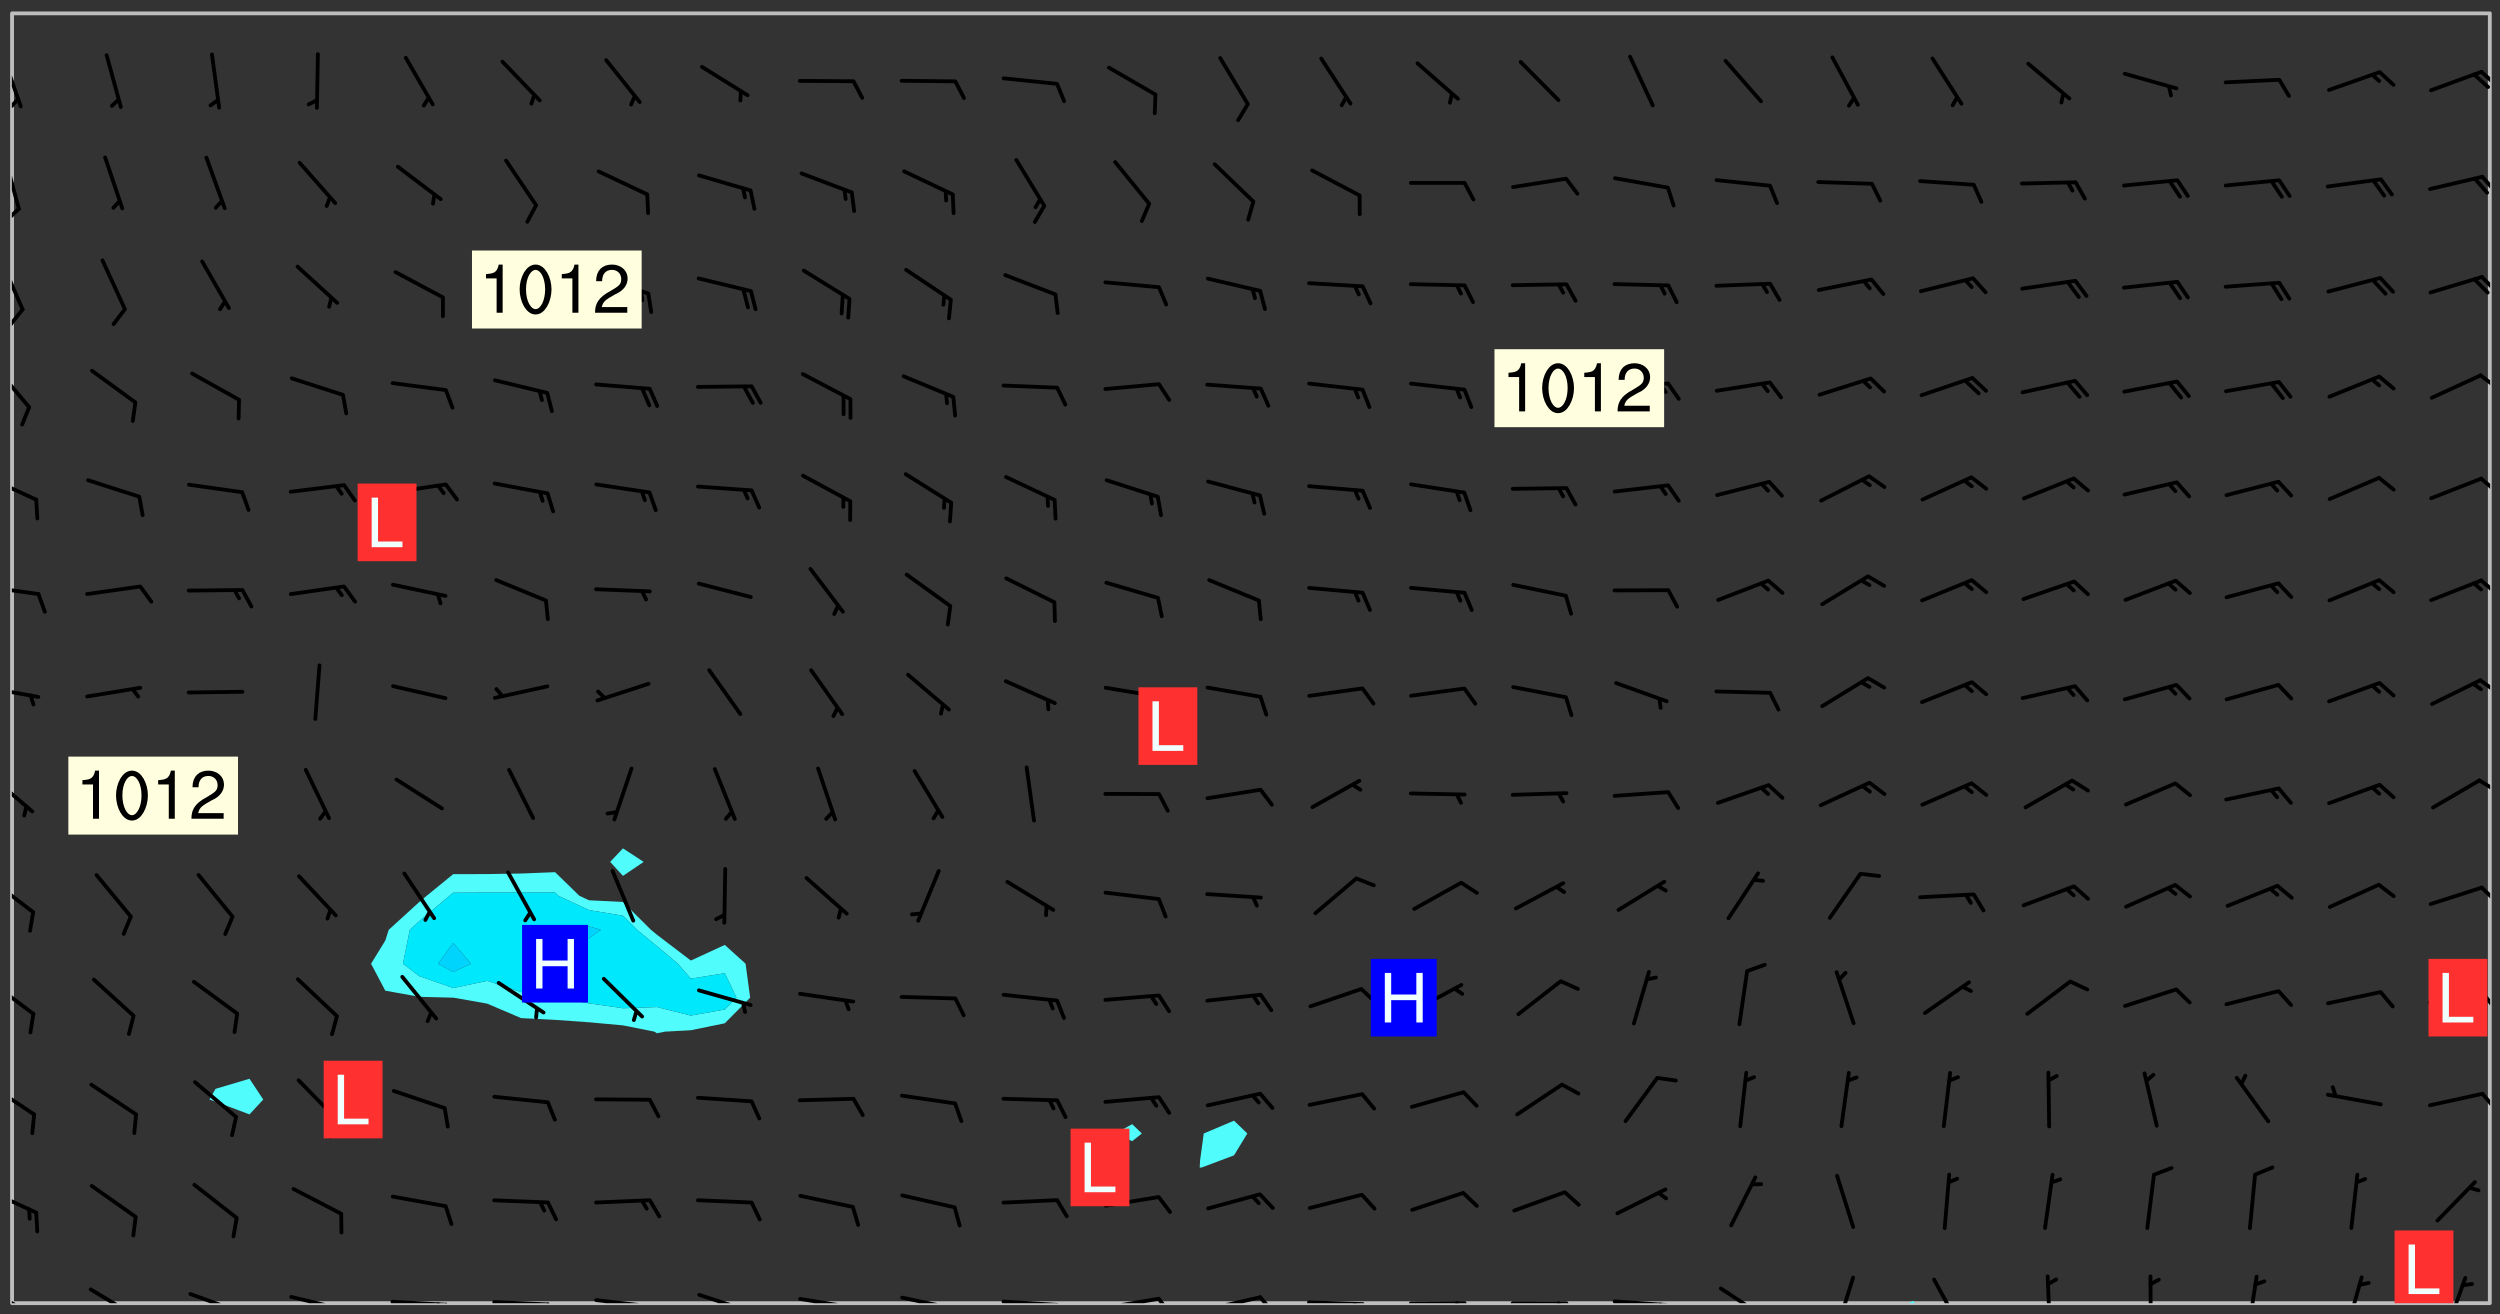 <svg xmlns="http://www.w3.org/2000/svg" role="img" xmlns:xlink="http://www.w3.org/1999/xlink" viewBox="142.45 309.95 326.84 171.84"><rect x="142.45" y="309.95" width="326.84" height="171.84" fill="#333333" stroke="none"/><defs><clipPath id="clip2"><path d="M 144 311.672 L 145 311.672 L 145 480.328 L 144 480.328 Z M 144 311.672"/></clipPath><clipPath id="clip3"><path d="M 144 311.672 L 468 311.672 L 468 480.328 L 144 480.328 Z M 144 311.672"/></clipPath><clipPath id="clip4"><path d="M 391 480 L 393 480 L 393 480.328 L 391 480.328 Z M 391 480"/></clipPath><clipPath id="clip5"><path d="M 467 311.672 L 468 311.672 L 468 480.328 L 467 480.328 Z M 467 311.672"/></clipPath><clipPath id="clip6"><path d="M 144 478 L 148 478 L 148 480.328 L 144 480.328 Z M 144 478"/></clipPath><clipPath id="clip7"><path d="M 154 478 L 161 478 L 161 480.328 L 154 480.328 Z M 154 478"/></clipPath><clipPath id="clip8"><path d="M 167 478 L 175 478 L 175 480.328 L 167 480.328 Z M 167 478"/></clipPath><clipPath id="clip9"><path d="M 172 480 L 174 480 L 174 480.328 L 172 480.328 Z M 172 480"/></clipPath><clipPath id="clip10"><path d="M 180 479 L 188 479 L 188 480.328 L 180 480.328 Z M 180 479"/></clipPath><clipPath id="clip11"><path d="M 187 480 L 189 480 L 189 480.328 L 187 480.328 Z M 187 480"/></clipPath><clipPath id="clip12"><path d="M 186 480 L 187 480 L 187 480.328 L 186 480.328 Z M 186 480"/></clipPath><clipPath id="clip13"><path d="M 193 479 L 202 479 L 202 480.328 L 193 480.328 Z M 193 479"/></clipPath><clipPath id="clip14"><path d="M 200 480 L 203 480 L 203 480.328 L 200 480.328 Z M 200 480"/></clipPath><clipPath id="clip15"><path d="M 199 480 L 201 480 L 201 480.328 L 199 480.328 Z M 199 480"/></clipPath><clipPath id="clip16"><path d="M 206 479 L 215 479 L 215 480.328 L 206 480.328 Z M 206 479"/></clipPath><clipPath id="clip17"><path d="M 213 480 L 216 480 L 216 480.328 L 213 480.328 Z M 213 480"/></clipPath><clipPath id="clip18"><path d="M 220 479 L 228 479 L 228 480.328 L 220 480.328 Z M 220 479"/></clipPath><clipPath id="clip19"><path d="M 227 480 L 229 480 L 229 480.328 L 227 480.328 Z M 227 480"/></clipPath><clipPath id="clip20"><path d="M 233 478 L 241 478 L 241 480.328 L 233 480.328 Z M 233 478"/></clipPath><clipPath id="clip21"><path d="M 246 479 L 255 479 L 255 480.328 L 246 480.328 Z M 246 479"/></clipPath><clipPath id="clip22"><path d="M 253 480 L 256 480 L 256 480.328 L 253 480.328 Z M 253 480"/></clipPath><clipPath id="clip23"><path d="M 260 479 L 268 479 L 268 480.328 L 260 480.328 Z M 260 479"/></clipPath><clipPath id="clip24"><path d="M 267 480 L 269 480 L 269 480.328 L 267 480.328 Z M 267 480"/></clipPath><clipPath id="clip25"><path d="M 273 479 L 281 479 L 281 480.328 L 273 480.328 Z M 273 479"/></clipPath><clipPath id="clip26"><path d="M 280 480 L 282 480 L 282 480.328 L 280 480.328 Z M 280 480"/></clipPath><clipPath id="clip27"><path d="M 286 479 L 295 479 L 295 480.328 L 286 480.328 Z M 286 479"/></clipPath><clipPath id="clip28"><path d="M 293 479 L 296 479 L 296 480.328 L 293 480.328 Z M 293 479"/></clipPath><clipPath id="clip29"><path d="M 300 479 L 308 479 L 308 480.328 L 300 480.328 Z M 300 479"/></clipPath><clipPath id="clip30"><path d="M 306 479 L 310 479 L 310 480.328 L 306 480.328 Z M 306 479"/></clipPath><clipPath id="clip31"><path d="M 313 479 L 321 479 L 321 480.328 L 313 480.328 Z M 313 479"/></clipPath><clipPath id="clip32"><path d="M 319 480 L 321 480 L 321 480.328 L 319 480.328 Z M 319 480"/></clipPath><clipPath id="clip33"><path d="M 326 480 L 335 480 L 335 480.328 L 326 480.328 Z M 326 480"/></clipPath><clipPath id="clip34"><path d="M 332 480 L 334 480 L 334 480.328 L 332 480.328 Z M 332 480"/></clipPath><clipPath id="clip35"><path d="M 339 480 L 348 480 L 348 480.328 L 339 480.328 Z M 339 480"/></clipPath><clipPath id="clip36"><path d="M 345 480 L 348 480 L 348 480.328 L 345 480.328 Z M 345 480"/></clipPath><clipPath id="clip37"><path d="M 353 479 L 361 479 L 361 480.328 L 353 480.328 Z M 353 479"/></clipPath><clipPath id="clip38"><path d="M 359 480 L 361 480 L 361 480.328 L 359 480.328 Z M 359 480"/></clipPath><clipPath id="clip39"><path d="M 367 478 L 374 478 L 374 480.328 L 367 480.328 Z M 367 478"/></clipPath><clipPath id="clip40"><path d="M 382 476 L 385 476 L 385 480.328 L 382 480.328 Z M 382 476"/></clipPath><clipPath id="clip41"><path d="M 395 476 L 399 476 L 399 480.328 L 395 480.328 Z M 395 476"/></clipPath><clipPath id="clip42"><path d="M 409 476 L 411 476 L 411 480.328 L 409 480.328 Z M 409 476"/></clipPath><clipPath id="clip43"><path d="M 423 476 L 424 476 L 424 480.328 L 423 480.328 Z M 423 476"/></clipPath><clipPath id="clip44"><path d="M 436 476 L 438 476 L 438 480.328 L 436 480.328 Z M 436 476"/></clipPath><clipPath id="clip45"><path d="M 449 476 L 452 476 L 452 480.328 L 449 480.328 Z M 449 476"/></clipPath><clipPath id="clip46"><path d="M 462 476 L 466 476 L 466 480.328 L 462 480.328 Z M 462 476"/></clipPath><clipPath id="clip47"><path d="M 144 465 L 148 465 L 148 469 L 144 469 Z M 144 465"/></clipPath><clipPath id="clip48"><path d="M 144 451 L 148 451 L 148 456 L 144 456 Z M 144 451"/></clipPath><clipPath id="clip49"><path d="M 466 452 L 468 452 L 468 456 L 466 456 Z M 466 452"/></clipPath><clipPath id="clip50"><path d="M 144 438 L 148 438 L 148 443 L 144 443 Z M 144 438"/></clipPath><clipPath id="clip51"><path d="M 466 439 L 468 439 L 468 442 L 466 442 Z M 466 439"/></clipPath><clipPath id="clip52"><path d="M 144 424 L 148 424 L 148 430 L 144 430 Z M 144 424"/></clipPath><clipPath id="clip53"><path d="M 466 425 L 468 425 L 468 428 L 466 428 Z M 466 425"/></clipPath><clipPath id="clip54"><path d="M 144 411 L 147 411 L 147 417 L 144 417 Z M 144 411"/></clipPath><clipPath id="clip55"><path d="M 466 411 L 468 411 L 468 414 L 466 414 Z M 466 411"/></clipPath><clipPath id="clip56"><path d="M 144 399 L 148 399 L 148 402 L 144 402 Z M 144 399"/></clipPath><clipPath id="clip57"><path d="M 466 398 L 468 398 L 468 401 L 466 401 Z M 466 398"/></clipPath><clipPath id="clip58"><path d="M 144 386 L 148 386 L 148 388 L 144 388 Z M 144 386"/></clipPath><clipPath id="clip59"><path d="M 466 385 L 468 385 L 468 388 L 466 388 Z M 466 385"/></clipPath><clipPath id="clip60"><path d="M 144 372 L 148 372 L 148 376 L 144 376 Z M 144 372"/></clipPath><clipPath id="clip61"><path d="M 466 372 L 468 372 L 468 375 L 466 375 Z M 466 372"/></clipPath><clipPath id="clip62"><path d="M 144 357 L 147 357 L 147 364 L 144 364 Z M 144 357"/></clipPath><clipPath id="clip63"><path d="M 466 358 L 468 358 L 468 361 L 466 361 Z M 466 358"/></clipPath><clipPath id="clip64"><path d="M 144 343 L 146 343 L 146 351 L 144 351 Z M 144 343"/></clipPath><clipPath id="clip65"><path d="M 144 350 L 146 350 L 146 353 L 144 353 Z M 144 350"/></clipPath><clipPath id="clip66"><path d="M 466 345 L 468 345 L 468 349 L 466 349 Z M 466 345"/></clipPath><clipPath id="clip67"><path d="M 144 330 L 146 330 L 146 338 L 144 338 Z M 144 330"/></clipPath><clipPath id="clip68"><path d="M 144 337 L 146 337 L 146 340 L 144 340 Z M 144 337"/></clipPath><clipPath id="clip69"><path d="M 466 332 L 468 332 L 468 336 L 466 336 Z M 466 332"/></clipPath><clipPath id="clip70"><path d="M 144 316 L 146 316 L 146 325 L 144 325 Z M 144 316"/></clipPath><clipPath id="clip71"><path d="M 144 322 L 146 322 L 146 325 L 144 325 Z M 144 322"/></clipPath><clipPath id="clip72"><path d="M 466 319 L 468 319 L 468 322 L 466 322 Z M 466 319"/></clipPath><clipPath id="clip73"><path d="M 455 470 L 464 470 L 464 480.328 L 455 480.328 Z M 455 470"/></clipPath><g id="surface682" clip-path="url(#clip1)"><path fill="#fff" fill-opacity="0" fill-rule="evenodd" d="M 0 0 L 1000 0 L 1000 1000 L 0 1000 Z M 0 0"/><path fill="#d3d3d3" fill-opacity="0" fill-rule="evenodd" d="M162.152 355.867L161.918 356.16 161.977 356.395 162.094 356.566 162.27 356.801 162.562 357.148 162.676 357.207 162.793 357.035 162.852 356.801 163.027 356.625 163.492 356.449 164.191 356.449 164.426 356.742 164.715 357.559 164.773 357.734 164.949 357.965 165.301 358.199 166 358.898 166.172 359.074 166.406 359.422 166.641 359.832 166.93 360.414 167.34 360.879 167.57 361.113 167.805 361.289 167.922 361.52 168.098 361.812 168.27 362.977 168.27 363.211 168.328 363.5 168.387 363.617 168.504 363.734 168.852 364.145 168.969 364.316 169.145 364.492 169.32 364.727 169.438 364.898 169.609 365.25 169.668 365.484 169.902 365.891 170.137 365.832 169.961 366.008 169.902 366.938 169.32 366.938 169.086 366.824 168.738 366.938 168.621 367.055 168.562 367.348 168.504 367.523 168.387 367.695 167.922 367.988 167.863 368.223 167.805 368.336 167.805 368.98 167.863 369.152 167.863 369.562 167.922 369.621 167.922 370.027 167.98 370.434 168.098 370.609 168.156 370.668 168.387 371.309 168.328 371.602 168.328 372.301 168.27 372.883 168.27 373.117 168.211 373.348 168.156 373.699 168.156 375.621 168.211 375.738 168.637 375.738 168.27 375.855 168.246 376.207 169.137 377.375 170.879 377.914 172.219 378.273 172.219 378.812 172.309 379.621 172.844 380.336 174.363 380.605 175.254 380.52 175.344 381.684 175.879 381.863 177.039 381.684 179.094 380.699 180.254 380.336 182.133 380.16 183.828 379.98 183.648 380.699 182.133 380.785 180.883 380.875 180.078 381.145 179.004 381.953 179.273 382.672 179.809 383.57 179.629 384.195 179.363 385.004 179.629 386.082 180.254 386.98 181.059 387.16 182.309 386.98 182.043 387.703 182.141 388.207 182.195 388.5 182.195 388.672 182.254 388.965 182.254 389.371 182.43 389.488 182.781 389.605 183.188 389.605 183.48 389.43 183.594 389.312 183.652 389.195 183.77 388.965 183.828 388.789 184.18 388.324 184.41 388.148 184.586 388.09 184.762 388.148 184.82 388.324 184.938 389.312 184.992 389.781 185.051 389.953 185.168 390.188 185.344 390.246 186.16 390.305 186.449 390.305 186.566 390.539 186.625 390.945 186.684 391.297 186.684 392.402 186.801 392.695 186.918 393.043 187.207 393.742 187.383 394.094 187.965 394.848 188.316 395.023 188.488 395.082 188.957 395.316 189.598 395.781 189.945 396.016 190.238 396.191 190.531 396.246 190.762 396.309 191.578 396.656 191.871 396.832 191.984 397.004 192.336 397.355 192.453 397.531 192.977 398.172 192.977 398.461 193.035 398.812 193.035 399.16 193.094 399.512 193.152 399.801 193.27 399.859 193.441 399.918 193.617 399.918 194.199 400.152 194.375 400.27 194.551 400.559 194.727 400.793 194.84 401.027 195.133 401.258 195.25 401.375 195.25 401.785 195.309 401.84 195.598 402.074 195.832 402.191 195.891 402.309 196.008 402.48 196.066 402.598 196.297 402.832 196.355 403.008 196.59 403.066 196.707 403.125 196.59 403.238 196.531 403.355 196.531 403.473 196.414 403.766 196.297 404.055 196.297 404.637 196.473 404.754 196.59 404.812 196.648 404.93 196.766 405.047 196.879 405.105 197.055 405.453 197.113 405.805 197.172 406.211 197.172 406.387 197.113 406.562 196.996 407.262 196.996 407.434 197.113 407.609 197.406 407.902 197.812 407.902 197.988 408.02 198.105 408.191 198.223 408.484 198.223 408.719 197.695 408.719 197.465 408.484 197.23 408.484 197.055 408.543 196.996 409.242 197.055 409.59 197.172 409.766 197.348 410.176 197.465 410.406 197.754 410.875 197.93 410.93 198.453 410.93 198.688 410.988 199.445 411.629 199.504 411.922 199.504 412.156 199.562 412.215 199.793 412.562 199.793 412.914 199.676 413.086 199.676 413.379 199.969 413.668 200.262 413.844 200.434 413.902 200.727 414.078 201.02 414.195 201.602 414.602 201.891 414.836 202.184 415.012 202.402 415.172 202.418 415.184 202.648 415.359 203.289 415.883 203.465 416.117 203.582 416.293 203.758 416.469 203.871 416.641 203.871 417.281 203.988 417.457 204.457 417.574 205.039 417.691 205.273 417.75 205.504 417.863 205.797 417.98 205.91 418.039 206.496 418.391 206.785 418.562 206.961 418.625 207.137 418.68 207.312 418.738 208.012 419.09 208.301 419.266 208.535 419.32 208.824 419.496 209.059 419.613 209.699 420.02 209.992 420.137 210.164 420.195 210.398 420.254 210.809 420.312 211.039 420.371 211.273 420.488 211.332 420.66 210.922 420.836 211.391 420.895 211.449 421.188 211.562 421.422 211.738 421.477 211.973 421.535 212.148 421.594 212.555 421.711 213.195 421.945 213.312 422.117 213.371 422.352 213.371 422.527 213.312 422.645 213.254 423.051 213.488 423.285 213.605 423.344 213.953 423.461 214.594 423.691 214.77 423.809 215.059 423.926 215.234 424.102 215.469 424.566 216.051 425.672 216.227 425.848 216.574 426.023 216.75 426.141 217.102 426.258 218.148 426.781 218.383 426.84 218.848 426.953 219.141 427.012 219.605 427.188 220.363 427.77 220.598 428.004 220.945 428.469 221.121 428.645 221.41 428.879 222.227 429.578 222.52 429.754 222.809 430.043 223.102 430.219 223.395 430.508 224.09 431.148 224.266 431.324 224.559 431.559 224.848 431.793 225.316 432.082 225.957 432.664 226.305 432.898 226.539 433.191 226.887 433.539 227.238 434.004 228.172 434.996 228.52 435.402 228.637 435.578 228.871 435.637 228.984 435.754 229.629 435.93 229.859 436.043 230.094 436.102 230.387 436.277 230.617 436.395 231.551 437.094 231.957 437.5 232.191 437.676 232.598 437.852 232.832 437.969 233.648 438.316 233.996 438.551 234.23 438.668 234.523 438.957 234.754 439.074 235.512 439.426 235.863 439.598 236.094 439.656 236.387 439.773 236.621 439.832 237.492 440.008 238.309 440.008 238.777 440.238 238.949 440.297 239.824 440.996 240.289 441.113 240.582 441.172 240.758 441.23 240.988 441.289 241.457 441.348 241.805 441.406 242.156 441.465 242.562 441.523 242.855 441.523 243.027 441.582 243.027 441.812 243.203 441.988 243.496 441.988 243.844 442.047 244.195 442.105 244.895 442.223 245.535 442.223 246 441.988 246.293 441.812 246.465 441.695 246.875 441.523 247.164 441.348 248.098 440.883 248.566 440.59 249.09 440.297 249.555 440.125 250.02 439.949 251.07 439.484 251.359 439.367 251.77 439.25 252.059 439.133 252.586 438.957 254.102 438.258 254.684 437.91 254.973 437.852 255.266 437.793 255.613 437.676 256.488 437.445 256.84 437.328 256.953 437.328 257.188 437.27 258.062 437.035 258.297 436.977 259.109 436.977 259.461 436.918 260.277 436.801 260.449 436.742 260.801 436.688 261.094 436.629 261.324 436.57 262.141 436.395 262.316 436.336 262.664 436.336 262.898 436.277 263.363 436.16 264.121 435.988 264.355 435.93 264.703 435.93 265.113 435.812 265.402 435.754 266.688 435.695 266.977 435.695 267.387 435.637 267.617 435.578 267.793 435.578 268.668 435.461 269.074 435.461 269.484 435.344 269.832 435.344 270.184 435.23 271.055 435.172 272.805 435.172 273.852 435.461 274.262 435.578 274.551 435.695 274.902 435.812 275.191 435.93 276.242 436.102 276.531 436.16 276.824 436.16 277.117 436.219 277.289 436.277 277.699 436.336 277.871 436.395 277.988 436.453 278.105 436.453 278.223 436.512 278.574 436.57 278.688 436.57 279.098 436.637 281.02 437.031 282.945 437.426 284.465 437.875 286.16 438.594 288.305 439.398 289.91 438.68 291.34 437.875 292.5 436.797 293.75 436.348 296.785 435.629 298.66 435.27 300.805 433.922 303.039 432.668 305.539 431.41 307.234 430.961 309.02 430.781 310.18 430.512 310.805 431.051 312.145 430.781 312.859 429.793 313.844 428.449 314.289 428.27 315.094 427.91 316.969 427.371 318.754 426.922 320.004 426.652 321.164 426.562 322.863 426.473 324.824 426.203 326.074 426.113 326.613 426.113 327.238 426.023 328.129 426.023 330.273 425.844 332.684 425.664 335.273 425.574 336.969 425.754 338.578 425.844 340.008 426.203 341.168 426.922 343.043 427.91 344.203 429.438 344.469 430.152 345.098 430.242 345.453 431.141 345.988 431.68 346.523 433.207 347.598 433.566 348.133 433.566 347.328 434.102 347.418 435.809 348.133 438.504 349.023 439.309 349.918 440.297 350.633 441.555 352.418 442.094 353.938 441.914 354.293 443.258 355.902 442.453 356.883 441.914 357.152 442.184 357.469 441.969 357.688 441.824 358.488 442.273 358.938 441.914 359.293 441.914 359.828 441.645 360.367 440.926 360.902 440.656 361.527 439.668 362.688 440.117 363.527 440.488 364.922 441.105 366.617 440.926 368.223 440.926 370.008 441.016 370.188 439.309 370.723 437.965 371.527 438.234 372.02 439.082 372.422 439.488 372.332 440.027 372.332 440.387 373.047 440.836 373.758 440.566 375.188 440.566 375.547 441.555 375.992 442.812 376.707 444.156 377.957 444.785 379.652 445.414 380.367 445.234 380.547 444.695 381.527 444.605 381.977 444.965 382.062 446.223 381.797 446.852 381.262 447.031 381.262 447.57 381.977 448.555 382.242 449.094 383.227 450.082 384.027 451.16 383.762 451.52 383.672 452.418 383.047 454.75 382.691 456.816 382.602 458.609 382.422 459.328 382.332 459.867 382.332 461.305 381.352 463.188 380.992 464.895 380.457 465.793 379.652 466.961 379.387 467.5 381.441 468.754 381.527 469.113 381.172 469.652 381.082 469.473 381.082 470.281 381.172 471.719 380.727 472.434 379.652 472.527 379.387 473.242 379.922 474.141 380.727 474.859 381.887 475.668 383.227 475.938 383.672 476.297 383.316 476.746 381.527 476.656 380.277 476.207 379.562 475.488 378.938 475.398 378.762 478.988 378.574 480.297 467.934 480.297 467.934 311.703 412.664 311.703 412.664 360.785 413.426 360.91 416.715 361.453 418.738 364.289 418.738 367.043 421.09 367.375 423.438 367.707 427.488 367.707 426.109 371.867 424.086 372.574 422.062 373.277 421.52 373.621 418.926 375.238 418.738 375.355 416.715 373.277 415.984 370.535 413.312 368.457 411.938 364.957 411.871 364.875 409.914 362.203 412.664 360.785 412.664 311.703 294.422 311.703 294.422 403.117 294.539 403.148 294.672 403.16 294.746 403.234 294.852 403.281 294.941 403.34 295.027 403.398 295.117 403.457 295.414 403.754 295.473 403.844 295.504 403.961 295.531 404.078 295.547 404.215 295.516 404.332 295.457 404.422 295.398 404.508 295.355 404.613 295.309 404.715 295.281 404.836 295.281 404.98 295.457 405.25 295.605 405.398 295.68 405.484 295.754 405.559 295.797 405.664 295.859 405.754 295.918 405.84 295.961 405.945 296.02 406.035 296.066 406.137 296.109 406.242 296.168 406.328 296.285 406.508 296.359 406.582 296.422 406.668 296.48 406.758 296.523 406.863 296.582 406.953 296.641 407.039 296.703 407.129 296.762 407.219 296.805 407.32 296.922 407.5 296.996 407.574 297.055 407.66 297.129 407.734 297.219 407.793 297.324 407.84 297.473 407.84 297.605 407.824 297.738 407.84 297.84 407.793 297.914 407.719 297.961 407.617 297.945 407.484 297.945 407.336 297.898 407.23 297.871 407.113 297.824 407.012 297.797 406.891 297.754 406.789 297.691 406.699 297.648 406.598 297.605 406.492 297.574 406.375 297.559 406.242 297.547 406.105 297.633 406.047 297.691 405.961 297.812 405.93 297.855 406.035 297.871 406.168 297.871 406.285 297.93 406.387 297.988 406.477 298.078 406.535 298.227 406.684 298.285 406.773 298.328 406.879 298.316 406.98 298.402 407.039 298.508 407.086 298.594 407.145 298.684 407.203 298.758 407.277 298.641 407.305 298.535 407.352 298.449 407.41 298.375 407.484 298.316 407.574 298.254 407.66 298.227 407.781 298.18 407.883 298.137 407.988 298.105 408.105 298.094 408.238 298.078 408.371 298.078 408.52 298.105 408.637 298.152 408.742 298.195 408.844 298.254 408.934 298.328 409.008 298.418 409.066 298.492 409.141 298.582 409.199 298.641 409.289 298.684 409.395 298.73 409.496 298.848 409.527 298.98 409.543 299.129 409.543 299.246 409.512 299.352 409.555 299.395 409.66 299.441 409.762 299.469 409.883 299.5 410 299.527 410.117 299.559 410.238 299.586 410.355 299.691 410.398 299.793 410.445 299.926 410.43 300.074 410.578 300.137 410.664 300.211 410.738 300.281 410.812 300.371 410.875 300.477 410.918 300.578 410.961 300.695 410.992 300.832 411.008 300.949 410.977 301.023 410.902 301.051 410.785 301.039 410.652 301.008 410.531 300.98 410.414 301.023 410.309 301.141 410.309 301.23 410.371 301.348 410.398 301.496 410.398 301.629 410.414 301.777 410.414 301.91 410.43 302.043 410.414 302.191 410.414 302.324 410.398 302.457 410.387 302.594 410.398 302.711 410.371 302.844 410.355 303.035 410.297 302.977 410.473 302.961 410.605 302.934 410.727 302.918 410.859 302.859 410.945 302.727 410.961 302.621 411.008 302.516 411.051 302.398 411.082 302.281 411.109 302.016 411.141 301.867 411.141 301.734 411.156 301.66 411.23 301.719 411.316 301.867 411.465 301.984 411.645 302.059 411.715 302.148 411.777 302.238 411.836 302.324 411.895 302.414 411.953 302.516 411.996 302.621 412.059 302.727 412.102 302.812 412.16 302.918 412.207 303.02 412.25 303.199 412.367 303.258 412.457 303.215 412.559 303.168 412.664 303.184 412.797 303.406 413.02 303.465 413.109 303.508 413.211 303.539 413.332 303.582 413.434 303.598 413.566 303.629 413.684 303.641 413.82 303.672 413.938 303.82 414.086 303.922 414.129 304.027 414.172 304.145 414.203 304.277 414.219 304.414 414.234 304.531 414.234 304.648 414.203 304.738 414.145 304.781 414.039 304.828 413.938 304.871 413.832 304.902 413.715 304.914 413.582 304.914 413.434 304.902 413.301 304.887 413.168 304.855 413.051 304.812 412.945 304.766 412.84 304.723 412.738 304.68 412.633 304.664 412.5 304.68 412.367 304.707 412.25 304.738 412.133 304.766 412.012 304.812 411.91 304.902 411.852 304.988 411.789 305.062 411.715 305.152 411.656 305.375 411.434 305.434 411.348 305.508 411.273 305.625 411.094 305.684 411.008 305.684 410.859 305.609 410.785 305.508 410.738 305.402 410.695 305.301 410.652 305.242 410.562 305.195 410.457 305.168 410.34 305.258 410.281 305.375 410.25 305.477 410.207 305.656 410.09 305.805 409.941 305.816 409.809 305.805 409.703 305.715 409.645 305.582 409.66 305.434 409.66 305.301 409.676 305.168 409.66 305.047 409.629 304.961 409.57 304.887 409.496 304.828 409.406 304.766 409.32 304.648 409.141 304.59 409.055 304.621 408.934 304.707 408.875 304.828 408.844 304.887 408.758 304.887 408.637 304.855 408.52 304.797 408.43 304.738 408.344 304.691 408.238 304.664 408.121 304.648 407.988 304.707 407.898 304.781 407.824 304.871 407.766 304.988 407.586 305.062 407.512 305.121 407.426 305.27 407.277 305.391 407.246 305.523 407.23 305.656 407.246 305.73 407.32 305.773 407.426 305.789 407.559 305.758 407.676 305.641 407.707 305.508 407.719 305.359 407.867 305.316 407.973 305.27 408.074 305.242 408.195 305.211 408.312 305.211 408.461 305.242 408.578 305.285 408.684 305.344 408.773 305.418 408.844 305.492 408.918 305.609 408.949 305.73 408.977 305.848 408.949 305.98 408.934 306.098 408.934 306.188 408.992 306.262 409.066 306.309 409.172 306.367 409.258 306.469 409.305 306.602 409.32 306.707 409.363 306.793 409.422 306.781 409.527 306.707 409.602 306.527 409.719 306.469 409.809 306.379 409.867 306.309 409.941 306.234 410.016 306.172 410.105 306.145 410.223 306.129 410.355 306.145 410.488 306.129 410.621 306.129 410.77 306.145 410.902 306.172 411.02 306.203 411.141 306.277 411.215 306.367 411.273 306.453 411.332 306.543 411.391 306.66 411.422 306.66 411.508 306.559 411.555 306.469 411.613 306.203 411.645 306.086 411.672 305.938 411.672 305.832 411.715 305.73 411.762 305.672 411.852 305.609 412.086 305.598 412.219 305.566 412.34 305.551 412.473 305.551 412.766 305.539 412.898 305.551 413.035 305.566 413.168 305.699 413.184 305.832 413.195 305.953 413.227 306.039 413.285 306.113 413.359 306.16 413.465 306.203 413.566 306.219 413.699 306.219 414.145 306.203 414.277 306.203 414.723 306.234 414.988 306.262 415.105 306.277 415.238 306.309 415.355 306.395 415.566 306.426 415.832 306.426 415.98 306.395 416.098 306.367 416.215 306.336 416.336 306.309 416.453 306.277 416.57 306.246 416.691 306.234 416.824 306.219 416.957 306.309 417.016 306.426 416.984 306.527 417 306.574 417.105 306.543 417.371 306.543 417.812 306.5 417.918 306.453 418.023 306.41 418.125 306.367 418.23 306.309 418.316 306.277 418.438 306.234 418.555 306.203 418.672 306.188 418.805 306.203 418.938 306.262 419.027 306.367 419.074 306.453 419.133 306.512 419.219 306.5 419.355 306.469 419.473 306.426 419.574 306.426 420.02 306.41 420.152 306.41 420.301 306.379 420.418 306.336 420.523 306.309 420.641 306.262 420.746 306.219 420.848 306.188 420.969 306.16 421.086 306.129 421.219 306.098 421.336 306.07 421.453 306.027 421.559 305.996 421.676 305.965 421.797 305.953 421.93 305.938 422.062 305.938 422.359 305.965 422.477 305.965 422.625 306.012 423.023 306.039 423.141 306.098 423.23 306.219 423.262 306.367 423.262 306.5 423.246 306.559 423.336 306.559 423.453 306.5 423.543 306.41 423.602 306.309 423.645 306.203 423.691 306.113 423.75 306.027 423.809 305.891 423.824 305.773 423.793 305.641 423.777 305.539 423.824 305.477 423.91 305.465 424.047 305.449 424.18 305.418 424.297 305.391 424.414 305.375 424.547 305.344 424.668 305.344 424.965 305.359 425.098 305.391 425.215 305.391 425.363 305.402 425.496 305.402 425.645 305.375 425.762 305.328 425.863 305.301 425.984 305.27 426.102 305.211 426.191 305.137 426.266 305.035 426.309 304.93 426.355 304.812 426.383 304.691 426.414 304.59 426.367 304.648 426.281 304.754 426.234 304.781 426.117 304.812 426 304.84 425.879 304.871 425.762 304.871 425.613 304.887 425.48 304.855 425.363 304.812 425.258 304.707 425.273 304.633 425.348 304.531 425.391 304.441 425.453 304.367 425.527 304.324 425.629 304.309 425.762 304.277 425.879 304.25 426 304.219 426.117 304.191 426.234 304.16 426.355 304.133 426.473 304.102 426.59 304.059 426.695 303.969 426.754 303.879 426.754 303.762 426.723 303.73 426.637 303.746 426.5 303.715 426.383 303.715 426.234 303.703 426.102 303.703 425.953 303.641 425.719 303.613 425.598 303.57 425.496 303.523 425.391 303.465 425.305 303.406 425.215 303.363 425.109 303.301 425.023 303.152 424.875 303.082 424.801 302.977 424.754 302.871 424.711 302.77 424.668 302.473 424.371 302.383 424.297 302.297 424.238 302.191 424.195 302.102 424.133 302.016 424.074 301.91 424.031 301.82 423.973 301.734 423.91 301.66 423.84 301.555 423.793 301.469 423.734 301.363 423.691 301.273 423.629 301.172 423.586 301.066 423.543 300.98 423.484 300.875 423.438 300.77 423.395 300.668 423.348 300.578 423.289 300.477 423.246 300.371 423.203 300.281 423.141 300.164 423.113 300.031 423.098 299.898 423.113 299.75 423.113 299.617 423.129 299.5 423.098 299.41 423.039 299.336 422.965 299.246 422.906 299.145 422.859 298.996 422.859 298.875 422.832 298.773 422.789 298.699 422.715 298.582 422.535 298.492 422.477 298.391 422.434 298.301 422.371 298.195 422.328 298.105 422.27 298.02 422.211 297.914 422.164 297.855 422.078 297.797 421.988 297.754 421.883 297.707 421.781 297.633 421.707 297.547 421.648 297.473 421.574 297.383 421.516 297.16 421.293 297.117 421.188 297.086 420.922 297.191 420.879 297.336 420.879 297.441 420.922 297.516 420.996 297.605 421.055 297.691 421.113 297.797 421.16 297.887 421.219 298.035 421.367 298.105 421.441 298.254 421.59 298.316 421.676 298.391 421.75 298.477 421.809 298.551 421.883 298.641 421.945 298.73 422.004 298.816 422.062 299.086 422.238 299.188 422.285 299.293 422.328 299.395 422.371 299.441 422.297 299.5 422.211 299.574 422.137 299.645 422.062 299.75 422.105 299.824 422.18 299.883 422.27 299.926 422.371 299.973 422.477 300.016 422.582 300.137 422.609 300.254 422.582 300.328 422.492 300.371 422.387 300.43 422.297 300.504 422.223 300.609 422.18 300.727 422.152 300.859 422.164 300.949 422.223 301.098 422.371 301.156 422.461 301.199 422.566 301.246 422.668 301.289 422.773 301.332 422.875 301.438 422.922 301.543 422.965 301.676 422.98 301.762 422.922 301.82 422.832 301.895 422.758 302 422.715 302.117 422.742 302.223 422.789 302.324 422.832 302.43 422.875 302.531 422.922 302.711 423.039 302.711 423.156 302.695 423.289 302.711 423.422 302.727 423.559 302.785 423.645 302.887 423.691 303.008 423.719 303.125 423.75 303.273 423.75 303.391 423.719 303.449 423.629 303.629 423.512 303.688 423.422 303.762 423.348 303.82 423.262 303.938 423.082 304.117 422.965 304.234 422.996 304.324 423.055 304.367 423.129 304.352 423.262 304.352 423.379 304.441 423.438 304.59 423.438 304.723 423.422 304.855 423.41 305.121 423.379 305.227 423.336 305.344 423.305 305.465 423.277 305.539 423.203 305.609 423.129 305.672 423.039 305.656 422.934 305.609 422.832 305.508 422.789 305.402 422.773 305.285 422.801 305.02 422.832 304.871 422.832 304.797 422.758 304.707 422.699 304.59 422.668 304.473 422.641 304.34 422.625 304.191 422.625 304.059 422.641 303.762 422.641 303.656 422.594 303.508 422.445 303.465 422.344 303.406 422.254 303.629 422.031 303.715 421.973 303.82 421.93 303.938 421.898 304.07 421.883 304.203 421.898 304.34 421.914 304.441 421.957 304.574 421.945 304.664 421.883 304.766 421.84 304.828 421.75 304.781 421.648 304.691 421.59 304.574 421.559 304.473 421.516 304.414 421.426 304.352 421.336 304.352 421.219 304.367 421.086 304.473 421.039 304.547 420.969 304.547 420.848 304.457 420.789 304.426 420.672 304.516 420.613 304.59 420.539 304.633 420.434 304.691 420.344 304.738 420.242 304.754 420.109 304.754 419.961 304.707 419.855 304.664 419.754 304.574 419.695 304.441 419.68 304.34 419.637 304.203 419.621 304.086 419.59 303.641 419.59 303.508 419.574 303.375 419.562 303.242 419.547 303.125 419.516 302.977 419.516 302.844 419.5 302.711 419.488 302.445 419.457 302.324 419.414 302.238 419.355 302.164 419.281 302.164 419.133 302.176 419 302.281 418.953 302.383 418.91 302.516 418.895 302.668 418.895 302.801 418.879 303.094 418.879 303.215 418.91 303.316 418.953 303.406 419.012 303.641 419.074 303.762 419.027 303.852 418.969 303.953 418.926 304.086 418.91 304.191 418.953 304.293 419 304.426 419.012 304.547 418.984 304.691 418.984 304.812 418.953 304.93 418.926 305.035 418.879 305.109 418.805 305.195 418.746 305.344 418.598 305.402 418.512 305.449 418.406 305.477 418.289 305.492 418.184 305.391 418.141 305.301 418.082 305.184 418.051 305.078 418.008 304.988 417.945 304.914 417.859 304.84 417.785 304.738 417.742 304.633 417.695 304.531 417.652 304.473 417.562 304.426 417.461 304.34 417.25 304.277 417.164 304.219 417.074 304.145 417 304.059 416.941 303.789 416.941 303.672 416.973 303.582 417.031 303.48 417.074 303.348 417.09 303.242 417.074 303.215 416.957 303.152 416.867 303.035 416.836 302.934 416.793 302.785 416.645 302.754 416.527 302.738 416.422 302.812 416.348 302.992 416.23 303.109 416.203 303.227 416.172 303.363 416.188 303.465 416.23 303.57 416.273 303.672 416.32 303.777 416.363 303.895 416.395 304.027 416.41 304.145 416.438 304.277 416.453 304.383 416.438 304.473 416.379 304.398 416.305 304.293 416.262 304.219 416.188 304.145 416.098 303.996 415.949 303.91 415.891 303.82 415.832 303.746 415.758 303.656 415.699 303.555 415.652 303.434 415.625 303.332 415.578 303.227 415.535 303.109 415.504 303.008 415.461 302.887 415.43 302.738 415.43 302.621 415.461 302.516 415.504 302.43 415.566 302.25 415.684 302.164 415.742 302.074 415.801 301.969 415.848 301.883 415.906 301.777 415.949 301.676 415.992 301.57 416.039 301.496 416.113 301.438 416.203 301.379 416.289 301.332 416.395 301.273 416.48 301.199 416.555 301.066 416.543 300.949 416.512 300.832 416.512 300.758 416.586 300.668 416.645 300.594 416.719 300.504 416.777 300.418 416.836 300.312 416.883 300.211 416.926 300.074 416.941 299.973 416.898 299.824 416.75 299.719 416.703 299.633 416.703 299.527 416.75 299.426 416.793 299.305 416.824 299.188 416.793 299.113 416.719 299.113 416.602 299.145 416.48 299.219 416.41 299.277 416.32 299.352 416.246 299.469 416.215 299.574 416.172 299.867 416.172 300 416.156 300.137 416.141 300.238 416.098 300.328 416.039 300.43 415.992 300.52 415.934 300.652 415.922 300.742 415.98 300.875 415.992 300.965 415.934 301.051 415.875 301.156 415.832 301.246 415.773 301.332 415.711 301.422 415.652 301.57 415.504 301.629 415.418 301.688 415.328 301.793 415.285 301.926 415.27 302.043 415.297 302.164 415.328 302.223 415.27 302.281 415.18 302.312 414.914 302.34 414.797 302.445 414.809 302.578 414.824 302.68 414.781 302.77 414.723 302.828 414.633 302.902 414.559 302.961 414.469 303.008 414.367 303.02 414.234 303.008 414.102 302.961 413.996 302.812 413.848 302.754 413.758 302.695 413.672 302.652 413.566 302.652 413.121 302.668 412.988 302.668 412.84 302.68 412.707 302.621 412.648 302.531 412.707 302.43 412.664 302.25 412.547 302.164 412.488 302.102 412.398 302.043 412.309 301.969 412.234 301.883 412.176 301.762 412.207 301.66 412.219 301.555 412.266 301.469 412.324 301.363 412.367 301.215 412.516 301.125 412.574 301.039 412.633 300.949 412.695 300.844 412.738 300.711 412.754 300.711 412.633 300.816 412.59 300.934 412.559 301.008 412.488 301.051 412.383 301.051 412.234 301.023 412.117 300.875 411.969 300.742 411.953 300.594 411.953 300.477 411.984 300.371 412.027 300.27 412.07 300.18 412.133 300.062 412.16 299.988 412.086 300 411.953 299.957 411.852 299.914 411.746 299.824 411.688 299.707 411.715 299.586 411.746 299.469 411.777 299.367 411.82 299.246 411.852 299.145 411.895 299.039 411.938 298.949 411.996 298.848 412.012 298.848 411.895 298.863 411.762 298.805 411.672 298.73 411.715 298.582 411.863 298.523 411.953 298.449 412.027 298.402 412.133 298.359 412.234 298.285 412.309 298.227 412.398 298.152 412.473 298.094 412.559 298.02 412.633 297.93 412.695 297.855 412.766 297.781 412.84 297.68 412.855 297.547 412.871 297.441 412.828 297.441 412.707 297.59 412.559 297.633 412.457 297.691 412.367 297.738 412.266 297.781 412.16 297.84 412.07 297.871 411.953 297.914 411.852 297.945 411.73 297.973 411.613 298.02 411.508 298.062 411.406 298.105 411.301 298.18 411.23 298.27 411.168 298.359 411.109 298.461 411.066 298.758 411.066 299.023 411.035 299.129 410.992 299.055 410.918 298.938 410.887 298.832 410.844 298.742 410.785 298.641 410.738 298.551 410.68 298.449 410.637 298.344 410.594 298.254 410.531 298.168 410.473 298.062 410.43 297.961 410.387 297.84 410.355 297.723 410.324 297.621 410.281 297.5 410.25 297.398 410.207 297.309 410.148 297.266 410.043 297.25 409.91 297.352 409.867 297.484 409.852 297.621 409.867 297.754 409.852 297.855 409.809 297.914 409.719 297.93 409.613 297.84 409.555 297.766 409.48 297.664 409.438 297.574 409.379 297.426 409.23 297.383 409.125 297.367 408.992 297.367 408.699 297.309 408.609 297.219 408.551 297.145 408.477 297.102 408.371 297.07 408.254 297.012 408.164 296.938 408.09 296.82 408.062 296.746 407.988 296.656 407.93 296.566 407.867 296.48 407.809 296.406 407.734 296.348 407.648 296.301 407.543 296.215 407.484 296.066 407.336 295.871 407.277 295.738 407.293 295.637 407.336 295.562 407.41 295.516 407.512 295.473 407.617 295.414 407.707 295.355 407.793 295.059 408.09 294.969 408.148 294.883 408.148 294.82 408.062 294.777 407.957 294.809 407.84 294.867 407.75 294.895 407.633 294.883 407.5 294.793 407.438 294.688 407.484 294.57 407.512 294.453 407.543 294.184 407.719 294.082 407.766 293.965 407.793 293.859 407.84 293.77 407.898 293.668 407.941 293.609 407.855 293.562 407.75 293.578 407.617 293.625 407.512 293.695 407.438 293.77 407.367 293.828 407.277 293.828 407.129 293.785 407.023 293.547 407.023 293.445 407.07 293.414 407.188 293.387 407.305 293.355 407.426 293.281 407.469 293.148 407.484 293.074 407.438 293.031 407.336 292.988 407.23 292.941 407.129 292.898 407.023 292.777 407.055 292.676 407.098 292.543 407.113 292.426 407.145 292.32 407.188 292.23 407.246 292.129 407.293 292.008 407.32 291.875 407.336 291.773 407.293 291.715 407.203 291.668 407.098 291.625 406.996 291.582 406.891 291.582 406.773 291.641 406.684 291.727 406.625 291.906 406.508 292.008 406.461 292.113 406.418 292.219 406.359 292.32 406.316 292.41 406.254 292.512 406.211 292.617 406.152 292.719 406.105 292.809 406.047 292.914 406.004 293.016 405.961 293.105 405.898 293.207 405.855 293.344 405.84 293.461 405.871 293.562 405.914 293.684 405.945 293.785 405.988 293.891 406.035 293.992 406.078 294.098 406.121 294.199 406.168 294.305 406.211 294.406 406.254 294.512 406.301 294.598 406.359 294.703 406.402 294.82 406.434 294.926 406.477 295.027 406.523 295.117 406.582 295.223 406.625 295.324 406.668 295.43 406.715 295.547 406.742 295.648 406.789 295.77 406.816 295.918 406.816 296.004 406.758 296.02 406.656 296.078 406.566 296.051 406.449 295.977 406.375 295.859 406.195 295.785 406.121 295.695 406.047 295.516 405.93 295.43 405.871 295.324 405.828 295.223 405.781 294.953 405.605 294.895 405.516 294.82 405.441 294.762 405.352 294.719 405.25 294.688 405.133 294.672 404.996 294.672 404.434 294.66 404.301 294.645 404.168 294.613 404.051 294.598 403.918 294.586 403.785 294.555 403.664 294.332 403.441 294.273 403.355 294.258 403.25 294.289 403.133 294.422 403.117 294.422 311.703 172.992 311.703 172.992 313.156 172.934 313.391 172.582 314.441 172.41 314.965 172.293 315.312 172.117 315.723 172 315.895 171.766 316.188 171.535 316.246 171.184 316.246 171.066 316.305 170.836 316.711 170.836 317.004 170.953 317.18 171.184 317.41 171.301 317.645 171.941 318.402 172.234 318.867 172.41 319.102 172.641 319.453 172.875 319.801 173.516 320.617 173.691 321.082 173.863 321.492 173.98 322.188 174.156 322.656 174.273 324.055 174.332 324.52 174.332 325.395 174.449 326.441 174.449 331.223 174.391 331.688 174.039 332.969 173.863 333.492 173.75 333.902 173.398 334.832 172.934 336 172.699 336.582 172.582 336.758 172.41 337.105 172.234 337.512 171.883 338.328 171.824 338.621 171.711 338.914 171.594 339.203 171.535 339.379 171.418 340.254 171.359 340.66 171.301 340.777 171.242 340.953 171.184 341.125 170.953 341.652 170.836 341.824 170.836 342.059 170.719 342.293 170.66 342.465 170.484 343.051 170.484 343.34 170.426 343.516 170.426 343.809 170.367 343.922 170.309 344.449 170.309 344.621 170.254 344.855 170.254 347.477 170.078 348.293 169.961 348.469 169.785 348.703 169.668 348.875 169.555 349.109 168.969 350.043 168.738 350.332 168.445 350.797 168.27 351.031 167.98 351.383 167.629 352.082 167.516 352.312 167.34 352.723 167.164 352.953 166.758 353.48 165.941 354.18 165.648 354.352 165.359 354.586 165.184 354.703 165.008 354.879 164.484 355.285 163.957 355.461 163.785 355.637 163.551 355.691 162.91 355.867 162.152 355.867M174.363 386.891L173.289 387.34 173.648 388.234 174.898 387.52 175.344 386.98 174.363 386.891"/><path fill="#d3d3d3" fill-opacity="0" fill-rule="evenodd" d="M201.508 416.598L200.613 416.598 201.062 417.227 202.043 417.586 202.848 417.496 203.293 416.508 203.117 416.598 202.402 416.242 201.508 416.598M356.129 475.668L356.07 475.145 356.07 474.852 356.184 474.559 356.242 474.328 356.711 473.859 356.824 473.859 356.941 473.746 357.059 473.688 357.234 473.688 357.469 473.629 357.816 473.629 358.051 473.688 358.168 473.746 358.398 473.918 358.457 474.094 358.574 474.676 358.574 474.969 358.457 475.145 358.285 475.434 358.109 475.609 357.582 476.133 357.352 476.367 357.234 476.426 357.059 476.426 356.941 476.367 356.535 476.074 356.359 475.957 356.242 475.898 356.184 475.785 356.129 475.668M362.77 464.711L362.711 464.539 362.711 463.43 362.77 463.258 362.945 463.199 363.117 463.141 363.293 463.141 363.527 463.082 363.645 463.141 363.703 463.84 363.645 464.012 363.527 464.188 363.41 464.246 363.176 464.77 363.062 464.828 362.828 464.828 362.77 464.711M372.383 450.32L372.266 450.145 372.266 449.445 372.559 448.57 372.676 448.398 372.852 448.047 372.965 447.816 373.082 447.523 373.434 446.766 373.551 446.535 373.723 446.301 373.898 446.301 374.016 446.242 374.656 446.242 374.773 446.301 375.008 446.535 375.18 446.648 375.531 446.941 375.648 447.059 375.762 447.234 375.762 447.348 375.879 447.406 375.996 447.523 375.996 448.223 375.938 448.398 375.938 448.629 375.879 448.805 375.531 449.855 375.414 450.086 375.297 450.32 375.18 450.379 374.949 450.613 374.309 450.902 373.434 450.902 373.023 450.785 372.383 450.32"/><path fill="none" stroke="#bebebe" stroke-linecap="round" stroke-linejoin="round" stroke-miterlimit="10" stroke-width=".5" d="M 431.957 354.305 L 108.027 354.305 L 108.027 185.68 L 431.957 185.68 L 431.957 354.305" transform="matrix(1 0 0 -1 36 666)"/><g clip-path="url(#clip2)"><path fill="#fff" fill-opacity="0" fill-rule="evenodd" d="M 144 475.891 L 144 480.328 L 144.004 480.328 L 144 480.328 L 144 311.672 L 144.004 311.672 L 144 311.672 L 144 475.891"/></g><g clip-path="url(#clip3)"><path fill="#fff" fill-opacity="0" fill-rule="evenodd" d="M 144.004 480.328 L 144.004 311.672 L 175.066 311.672 L 175.066 450.98 L 170.629 452.301 L 169.828 453.699 L 170.629 453.969 L 175.066 455.645 L 176.867 453.699 L 175.066 450.98 L 175.066 311.672 L 215.016 311.672 L 215.016 423.973 L 210.574 424.152 L 206.137 424.223 L 201.699 424.234 L 198.219 427.07 L 197.262 427.875 L 193.273 431.508 L 192.82 432.914 L 190.961 435.945 L 192.82 439.465 L 197.262 440.27 L 201.699 440.383 L 201.746 440.383 L 206.137 441.16 L 210.574 443.051 L 215.016 443.285 L 219.453 443.598 L 223.891 444.004 L 227.992 444.82 L 228.328 445.031 L 229.402 444.82 L 232.766 444.641 L 237.207 443.73 L 240.523 440.383 L 239.926 435.945 L 237.207 433.484 L 232.766 435.527 L 228.328 432.148 L 227.551 431.508 L 223.891 427.871 L 219.453 427.648 L 218.207 427.07 L 215.016 423.973 L 215.016 311.672 L 223.891 311.672 L 223.891 420.863 L 222.219 422.629 L 223.891 424.461 L 226.602 422.629 L 223.891 420.863 L 223.891 311.672 L 290.465 311.672 L 290.465 456.918 L 288.262 458.137 L 290.465 459.145 L 291.73 458.137 L 290.465 456.918 L 290.465 311.672 L 303.781 311.672 L 303.781 456.461 L 299.824 458.137 L 299.344 461.656 L 299.293 462.574 L 299.344 462.602 L 299.586 462.574 L 303.781 460.996 L 305.52 458.137 L 303.781 456.461 L 303.781 311.672 L 467.996 311.672 L 467.996 480.328 L 392.816 480.328 L 392.547 480.031 L 391.98 480.328 L 144.004 480.328"/></g><path fill="#50fcfc" fill-rule="evenodd" d="M170.629 453.969L169.828 453.699 170.629 452.301 175.066 450.98 176.867 453.699 175.066 455.645 170.629 453.969M192.82 439.465L190.961 435.945 192.82 432.914 193.273 431.508 197.262 427.875 198.219 427.07 201.699 424.234 206.137 424.223 210.574 424.152 215.016 423.973 215.016 426.629 210.574 426.633 206.137 426.633 201.699 426.656 201.195 427.07 197.262 430.383 196.027 431.508 195.129 435.945 197.262 437.566 201.699 439.125 206.137 438.18 210.574 439.648 214.738 440.383 215.016 440.422 219.453 441.121 223.891 441.766 228.328 441.605 232.766 442.723 237.207 441.93 238.738 440.383 237.207 437.184 232.766 437.891 231.078 435.945 228.328 433.641 225.742 431.508 223.891 429.664 219.453 428.93 215.469 427.07 215.016 426.629 215.016 423.973 218.207 427.07 219.453 427.648 223.891 427.871 227.551 431.508 228.328 432.148 232.766 435.527 237.207 433.484 239.926 435.945 240.523 440.383 237.207 443.73 232.766 444.641 229.402 444.82 228.328 445.031 227.992 444.82 223.891 444.004 219.453 443.598 215.016 443.285 210.574 443.051 206.137 441.16 201.746 440.383 201.699 440.383 197.262 440.27 192.82 439.465"/><path fill="#00e8fc" fill-rule="evenodd" d="M 197.262 437.566 L 195.129 435.945 L 196.027 431.508 L 197.262 430.383 L 201.195 427.07 L 201.699 426.656 L 201.699 433.215 L 199.715 435.945 L 201.699 437.031 L 204.039 435.945 L 201.699 433.215 L 201.699 426.656 L 206.137 426.633 L 210.574 426.633 L 215.016 426.629 L 215.469 427.07 L 219.453 428.93 L 219.453 431.066 L 218.203 431.508 L 215.016 435.41 L 214.316 435.945 L 215.016 436.246 L 215.477 435.945 L 219.453 432.617 L 221.008 431.508 L 219.453 431.066 L 219.453 428.93 L 223.891 429.664 L 225.742 431.508 L 228.328 433.641 L 231.078 435.945 L 232.766 437.891 L 237.207 437.184 L 238.738 440.383 L 237.207 441.93 L 232.766 442.723 L 228.328 441.605 L 223.891 441.766 L 219.453 441.121 L 215.016 440.422 L 214.738 440.383 L 210.574 439.648 L 206.137 438.18 L 201.699 439.125 L 197.262 437.566"/><path fill="#00d4fc" fill-rule="evenodd" d="M201.699 437.031L199.715 435.945 201.699 433.215 204.039 435.945 201.699 437.031M215.016 436.246L214.316 435.945 215.016 435.41 218.203 431.508 219.453 431.066 221.008 431.508 219.453 432.617 215.477 435.945 215.016 436.246"/><path fill="#50fcfc" fill-rule="evenodd" d="M223.891 424.461L222.219 422.629 223.891 420.863 226.602 422.629 223.891 424.461M290.465 459.145L288.262 458.137 290.465 456.918 291.73 458.137 290.465 459.145M299.344 462.602L299.293 462.574 299.344 461.656 299.824 458.137 303.781 456.461 305.52 458.137 303.781 460.996 299.586 462.574 299.344 462.602"/><g clip-path="url(#clip4)"><path fill="#50fcfc" fill-rule="evenodd" d="M 391.98 480.328 L 392.547 480.031 L 392.816 480.328 L 391.98 480.328"/></g><g clip-path="url(#clip5)"><path fill="#fff" fill-opacity="0" fill-rule="evenodd" d="M 467.996 480.328 L 468 480.328 L 468 311.672 L 467.996 311.672 L 468 311.672 L 468 480.328 L 467.996 480.328"/></g><g clip-path="url(#clip6)"><path fill="none" stroke="#000" stroke-linecap="round" stroke-linejoin="round" stroke-miterlimit="10" stroke-width=".5" d="M 111.055 183.938 L 104.945 187.406" transform="matrix(1 0 0 -1 36 666)"/></g><g clip-path="url(#clip7)"><path fill="none" stroke="#000" stroke-linecap="round" stroke-linejoin="round" stroke-miterlimit="10" stroke-width=".5" d="M 124.324 183.859 L 118.305 187.484" transform="matrix(1 0 0 -1 36 666)"/></g><g clip-path="url(#clip8)"><path fill="none" stroke="#000" stroke-linecap="round" stroke-linejoin="round" stroke-miterlimit="10" stroke-width=".5" d="M 137.93 184.465 L 131.332 186.879" transform="matrix(1 0 0 -1 36 666)"/></g><g clip-path="url(#clip9)"><path fill="none" stroke="#000" stroke-linecap="round" stroke-linejoin="round" stroke-miterlimit="10" stroke-width=".5" d="M 136.969 184.816 L 137.141 183.602" transform="matrix(1 0 0 -1 36 666)"/></g><g clip-path="url(#clip10)"><path fill="none" stroke="#000" stroke-linecap="round" stroke-linejoin="round" stroke-miterlimit="10" stroke-width=".5" d="M 151.359 184.848 L 144.531 186.496" transform="matrix(1 0 0 -1 36 666)"/></g><g clip-path="url(#clip11)"><path fill="none" stroke="#000" stroke-linecap="round" stroke-linejoin="round" stroke-miterlimit="10" stroke-width=".5" d="M 151.359 184.848 L 151.973 182.473" transform="matrix(1 0 0 -1 36 666)"/></g><g clip-path="url(#clip12)"><path fill="none" stroke="#000" stroke-linecap="round" stroke-linejoin="round" stroke-miterlimit="10" stroke-width=".5" d="M 150.367 185.086 L 150.672 183.898" transform="matrix(1 0 0 -1 36 666)"/></g><g clip-path="url(#clip13)"><path fill="none" stroke="#000" stroke-linecap="round" stroke-linejoin="round" stroke-miterlimit="10" stroke-width=".5" d="M 164.77 185.477 L 157.754 185.863" transform="matrix(1 0 0 -1 36 666)"/></g><g clip-path="url(#clip14)"><path fill="none" stroke="#000" stroke-linecap="round" stroke-linejoin="round" stroke-miterlimit="10" stroke-width=".5" d="M 164.77 185.477 L 165.801 183.25" transform="matrix(1 0 0 -1 36 666)"/></g><g clip-path="url(#clip15)"><path fill="none" stroke="#000" stroke-linecap="round" stroke-linejoin="round" stroke-miterlimit="10" stroke-width=".5" d="M 163.746 185.535 L 164.262 184.422" transform="matrix(1 0 0 -1 36 666)"/></g><g clip-path="url(#clip16)"><path fill="none" stroke="#000" stroke-linecap="round" stroke-linejoin="round" stroke-miterlimit="10" stroke-width=".5" d="M 178.086 185.516 L 171.066 185.828" transform="matrix(1 0 0 -1 36 666)"/></g><g clip-path="url(#clip17)"><path fill="none" stroke="#000" stroke-linecap="round" stroke-linejoin="round" stroke-miterlimit="10" stroke-width=".5" d="M 178.086 185.516 L 179.141 183.297" transform="matrix(1 0 0 -1 36 666)"/></g><g clip-path="url(#clip18)"><path fill="none" stroke="#000" stroke-linecap="round" stroke-linejoin="round" stroke-miterlimit="10" stroke-width=".5" d="M 191.379 185.266 L 184.402 186.078" transform="matrix(1 0 0 -1 36 666)"/></g><g clip-path="url(#clip19)"><path fill="none" stroke="#000" stroke-linecap="round" stroke-linejoin="round" stroke-miterlimit="10" stroke-width=".5" d="M 191.379 185.266 L 192.273 182.98" transform="matrix(1 0 0 -1 36 666)"/></g><g clip-path="url(#clip20)"><path fill="none" stroke="#000" stroke-linecap="round" stroke-linejoin="round" stroke-miterlimit="10" stroke-width=".5" d="M 204.543 184.578 L 197.867 186.766" transform="matrix(1 0 0 -1 36 666)"/></g><g clip-path="url(#clip21)"><path fill="none" stroke="#000" stroke-linecap="round" stroke-linejoin="round" stroke-miterlimit="10" stroke-width=".5" d="M 217.988 185.109 L 211.051 186.23" transform="matrix(1 0 0 -1 36 666)"/></g><g clip-path="url(#clip22)"><path fill="none" stroke="#000" stroke-linecap="round" stroke-linejoin="round" stroke-miterlimit="10" stroke-width=".5" d="M 217.988 185.109 L 218.781 182.789" transform="matrix(1 0 0 -1 36 666)"/></g><g clip-path="url(#clip23)"><path fill="none" stroke="#000" stroke-linecap="round" stroke-linejoin="round" stroke-miterlimit="10" stroke-width=".5" d="M 231.273 184.945 L 224.398 186.398" transform="matrix(1 0 0 -1 36 666)"/></g><g clip-path="url(#clip24)"><path fill="none" stroke="#000" stroke-linecap="round" stroke-linejoin="round" stroke-miterlimit="10" stroke-width=".5" d="M 231.273 184.945 L 231.953 182.59" transform="matrix(1 0 0 -1 36 666)"/></g><g clip-path="url(#clip25)"><path fill="none" stroke="#000" stroke-linecap="round" stroke-linejoin="round" stroke-miterlimit="10" stroke-width=".5" d="M 244.656 185.453 L 237.645 185.891" transform="matrix(1 0 0 -1 36 666)"/></g><g clip-path="url(#clip26)"><path fill="none" stroke="#000" stroke-linecap="round" stroke-linejoin="round" stroke-miterlimit="10" stroke-width=".5" d="M 244.656 185.453 L 245.672 183.219" transform="matrix(1 0 0 -1 36 666)"/></g><g clip-path="url(#clip27)"><path fill="none" stroke="#000" stroke-linecap="round" stroke-linejoin="round" stroke-miterlimit="10" stroke-width=".5" d="M 257.93 186.258 L 251 185.086" transform="matrix(1 0 0 -1 36 666)"/></g><g clip-path="url(#clip28)"><path fill="none" stroke="#000" stroke-linecap="round" stroke-linejoin="round" stroke-miterlimit="10" stroke-width=".5" d="M 257.93 186.258 L 259.426 184.316" transform="matrix(1 0 0 -1 36 666)"/></g><g clip-path="url(#clip29)"><path fill="none" stroke="#000" stroke-linecap="round" stroke-linejoin="round" stroke-miterlimit="10" stroke-width=".5" d="M 271.207 186.453 L 264.355 184.891" transform="matrix(1 0 0 -1 36 666)"/></g><g clip-path="url(#clip30)"><path fill="none" stroke="#000" stroke-linecap="round" stroke-linejoin="round" stroke-miterlimit="10" stroke-width=".5" d="M 271.207 186.453 L 272.812 184.598" transform="matrix(1 0 0 -1 36 666)"/></g><g clip-path="url(#clip31)"><path fill="none" stroke="#000" stroke-linecap="round" stroke-linejoin="round" stroke-miterlimit="10" stroke-width=".5" d="M 284.609 185.562 L 277.586 185.781" transform="matrix(1 0 0 -1 36 666)"/></g><g clip-path="url(#clip32)"><path fill="none" stroke="#000" stroke-linecap="round" stroke-linejoin="round" stroke-miterlimit="10" stroke-width=".5" d="M 283.586 185.594 L 284.129 184.492" transform="matrix(1 0 0 -1 36 666)"/></g><g clip-path="url(#clip33)"><path fill="none" stroke="#000" stroke-linecap="round" stroke-linejoin="round" stroke-miterlimit="10" stroke-width=".5" d="M 297.926 185.691 L 290.898 185.652" transform="matrix(1 0 0 -1 36 666)"/></g><g clip-path="url(#clip34)"><path fill="none" stroke="#000" stroke-linecap="round" stroke-linejoin="round" stroke-miterlimit="10" stroke-width=".5" d="M 296.902 185.688 L 297.484 184.605" transform="matrix(1 0 0 -1 36 666)"/></g><g clip-path="url(#clip35)"><path fill="none" stroke="#000" stroke-linecap="round" stroke-linejoin="round" stroke-miterlimit="10" stroke-width=".5" d="M 311.238 185.664 L 304.211 185.68" transform="matrix(1 0 0 -1 36 666)"/></g><g clip-path="url(#clip36)"><path fill="none" stroke="#000" stroke-linecap="round" stroke-linejoin="round" stroke-miterlimit="10" stroke-width=".5" d="M 310.219 185.664 L 310.789 184.582" transform="matrix(1 0 0 -1 36 666)"/></g><g clip-path="url(#clip37)"><path fill="none" stroke="#000" stroke-linecap="round" stroke-linejoin="round" stroke-miterlimit="10" stroke-width=".5" d="M 324.547 185.426 L 317.535 185.914" transform="matrix(1 0 0 -1 36 666)"/></g><g clip-path="url(#clip38)"><path fill="none" stroke="#000" stroke-linecap="round" stroke-linejoin="round" stroke-miterlimit="10" stroke-width=".5" d="M 323.527 185.496 L 324.027 184.379" transform="matrix(1 0 0 -1 36 666)"/></g><g clip-path="url(#clip39)"><path fill="none" stroke="#000" stroke-linecap="round" stroke-linejoin="round" stroke-miterlimit="10" stroke-width=".5" d="M 337.289 183.734 L 331.426 187.605" transform="matrix(1 0 0 -1 36 666)"/></g><g clip-path="url(#clip40)"><path fill="none" stroke="#000" stroke-linecap="round" stroke-linejoin="round" stroke-miterlimit="10" stroke-width=".5" d="M 346.621 182.316 L 348.719 189.023" transform="matrix(1 0 0 -1 36 666)"/></g><g clip-path="url(#clip41)"><path fill="none" stroke="#000" stroke-linecap="round" stroke-linejoin="round" stroke-miterlimit="10" stroke-width=".5" d="M 359.305 188.758 L 362.668 182.586" transform="matrix(1 0 0 -1 36 666)"/></g><g clip-path="url(#clip42)"><path fill="none" stroke="#000" stroke-linecap="round" stroke-linejoin="round" stroke-miterlimit="10" stroke-width=".5" d="M 374.156 189.184 L 374.445 182.16" transform="matrix(1 0 0 -1 36 666)"/></g><path fill="none" stroke="#000" stroke-linecap="round" stroke-linejoin="round" stroke-miterlimit="10" stroke-width=".5" d="M 374.199 188.16 L 375.258 188.781" transform="matrix(1 0 0 -1 36 666)"/><g clip-path="url(#clip43)"><path fill="none" stroke="#000" stroke-linecap="round" stroke-linejoin="round" stroke-miterlimit="10" stroke-width=".5" d="M 387.594 189.184 L 387.637 182.156" transform="matrix(1 0 0 -1 36 666)"/></g><path fill="none" stroke="#000" stroke-linecap="round" stroke-linejoin="round" stroke-miterlimit="10" stroke-width=".5" d="M 387.602 188.164 L 388.68 188.746" transform="matrix(1 0 0 -1 36 666)"/><g clip-path="url(#clip44)"><path fill="none" stroke="#000" stroke-linecap="round" stroke-linejoin="round" stroke-miterlimit="10" stroke-width=".5" d="M 401.473 189.145 L 400.391 182.199" transform="matrix(1 0 0 -1 36 666)"/></g><path fill="none" stroke="#000" stroke-linecap="round" stroke-linejoin="round" stroke-miterlimit="10" stroke-width=".5" d="M 401.316 188.133 L 402.473 188.535" transform="matrix(1 0 0 -1 36 666)"/><g clip-path="url(#clip45)"><path fill="none" stroke="#000" stroke-linecap="round" stroke-linejoin="round" stroke-miterlimit="10" stroke-width=".5" d="M 415.207 189.051 L 413.289 182.293" transform="matrix(1 0 0 -1 36 666)"/></g><path fill="none" stroke="#000" stroke-linecap="round" stroke-linejoin="round" stroke-miterlimit="10" stroke-width=".5" d="M 414.926 188.066 L 416.125 188.324" transform="matrix(1 0 0 -1 36 666)"/><g clip-path="url(#clip46)"><path fill="none" stroke="#000" stroke-linecap="round" stroke-linejoin="round" stroke-miterlimit="10" stroke-width=".5" d="M 428.758 188.977 L 426.363 182.367" transform="matrix(1 0 0 -1 36 666)"/></g><path fill="none" stroke="#000" stroke-linecap="round" stroke-linejoin="round" stroke-miterlimit="10" stroke-width=".5" d="M 428.41 188.012 L 429.625 188.188" transform="matrix(1 0 0 -1 36 666)"/><g clip-path="url(#clip47)"><path fill="none" stroke="#000" stroke-linecap="round" stroke-linejoin="round" stroke-miterlimit="10" stroke-width=".5" d="M 111.188 197.512 L 104.812 200.461" transform="matrix(1 0 0 -1 36 666)"/></g><path fill="none" stroke="#000" stroke-linecap="round" stroke-linejoin="round" stroke-miterlimit="10" stroke-width=".5" d="M111.188 197.512L111.324 195.059M110.262 197.941L110.328 196.715M124.188 196.961L118.441 201.012M124.188 196.961L123.879 194.527M137.398 196.82L131.863 201.152M137.398 196.82L136.969 194.402M151.062 197.367L144.828 200.605M151.062 197.367L151.09 194.914M164.719 198.363L157.801 199.609M164.719 198.363L165.469 196.027M178.086 198.848L171.066 199.125M178.086 198.848L179.152 196.637M177.066 198.887L177.598 197.781M191.402 199.137L184.379 198.836M191.402 199.137L192.645 197.023M190.379 199.094L191 198.035M204.715 198.836L197.695 199.137M204.715 198.836L205.773 196.625M217.957 198.262L211.082 199.711M217.957 198.262L218.641 195.906M231.262 198.207L224.41 199.766M231.262 198.207L231.902 195.836M244.66 199.148L237.641 198.824M244.66 199.148L245.91 197.035M257.934 199.555L251 198.418M257.934 199.555L259.418 197.602M271.172 199.91L264.391 198.062M271.172 199.91L272.852 198.121M270.184 199.641L271.023 198.746M284.5 199.852L277.691 198.121M284.5 199.852L286.152 198.035M297.746 200.094L291.078 197.879M297.746 200.094L299.523 198.402M311.027 200.184L304.422 197.789M311.027 200.184L312.852 198.543M324.188 200.551L317.895 197.422M323.273 200.094L324.27 199.379M335.938 202.125L332.773 195.848M335.477 201.211L336.703 201.238M346.617 202.336L348.727 195.637M361.281 202.488L360.691 195.484M361.195 201.469L362.324 201.953M374.793 202.465L373.809 195.508M374.648 201.453L375.805 201.871M388.051 202.473L387.18 195.5M388.051 202.473L390.344 203.348M401.27 202.484L400.594 195.488M401.27 202.484L403.535 203.422M414.641 202.477L413.855 195.496M414.523 201.461L415.664 201.914M430.012 201.504L425.109 196.469M429.301 200.77L430.477 200.43" transform="matrix(1 0 0 -1 36 666)"/><g clip-path="url(#clip48)"><path fill="none" stroke="#000" stroke-linecap="round" stroke-linejoin="round" stroke-miterlimit="10" stroke-width=".5" d="M 110.918 210.344 L 105.082 214.258" transform="matrix(1 0 0 -1 36 666)"/></g><path fill="none" stroke="#000" stroke-linecap="round" stroke-linejoin="round" stroke-miterlimit="10" stroke-width=".5" d="M110.918 210.344L110.668 207.902M124.242 210.359L118.387 214.246M124.242 210.359L124.004 207.918M137.312 210.031L131.949 214.57M137.312 210.031L136.789 207.633M150.402 209.789L145.488 214.812M150.402 209.789L149.66 207.453M164.59 211.18L157.93 213.426M164.59 211.18L164.988 208.758M178.07 211.941L171.082 212.664M178.07 211.941L178.992 209.668M191.402 212.273L184.379 212.328M191.402 212.273L192.539 210.102M204.711 212.066L197.699 212.535M204.711 212.066L205.715 209.828M218.031 212.398L211.008 212.203M218.031 212.398L219.246 210.266M231.312 211.793L224.359 212.809M231.312 211.793L232.137 209.48M244.664 212.199L237.637 212.402M244.664 212.199L245.754 210.004M243.641 212.23L244.188 211.133M257.965 212.609L250.965 211.992M257.965 212.609L259.305 210.555M256.945 212.52L257.617 211.492M271.211 213.062L264.352 211.539M271.211 213.062L272.805 211.199M270.211 212.84L271.012 211.91M284.539 213.004L277.652 211.598M284.539 213.004L286.102 211.113M297.793 213.258L291.031 211.344M297.793 213.258L299.492 211.488M310.652 214.25L304.801 210.355M310.652 214.25L312.809 213.082M323.121 215.133L318.961 209.469M323.121 215.133L325.547 214.781M334.75 215.793L333.961 208.809M334.637 214.777L335.777 215.227M348.156 215.781L347.188 208.82M348.016 214.77L349.168 215.191M361.402 215.789L360.57 208.812M361.281 214.773L362.426 215.219M374.25 215.816L374.352 208.789M374.266 214.793L375.34 215.383M386.82 215.723L388.414 208.879M387.051 214.727L387.977 215.535M398.871 215.145L402.992 209.457M399.469 214.32L400.008 215.422M410.789 212.934L417.703 211.672M411.797 212.75L411.426 213.918M430.996 213.051L424.129 211.551" transform="matrix(1 0 0 -1 36 666)"/><g clip-path="url(#clip49)"><path fill="none" stroke="#000" stroke-linecap="round" stroke-linejoin="round" stroke-miterlimit="10" stroke-width=".5" d="M 430.996 213.051 L 432.582 211.18" transform="matrix(1 0 0 -1 36 666)"/></g><g clip-path="url(#clip50)"><path fill="none" stroke="#000" stroke-linecap="round" stroke-linejoin="round" stroke-miterlimit="10" stroke-width=".5" d="M 110.809 223.504 L 105.191 227.727" transform="matrix(1 0 0 -1 36 666)"/></g><path fill="none" stroke="#000" stroke-linecap="round" stroke-linejoin="round" stroke-miterlimit="10" stroke-width=".5" d="M110.809 223.504L110.43 221.082M123.914 223.25L118.719 227.984M123.914 223.25L123.305 220.871M137.461 223.535L131.797 227.695M137.461 223.535L137.109 221.109M150.504 223.207L145.387 228.027M150.504 223.207L149.855 220.84M163.477 222.891L159.043 228.34M162.832 223.684L162.355 222.555M177.508 223.68L171.641 227.551M176.656 224.246L176.539 223.023M190.395 223.152L185.387 228.082M189.664 223.867L189.316 222.691M204.586 224.656L197.824 226.574M203.602 224.938L203.859 223.738M217.996 225.109L211.043 226.125M216.984 225.258L217.398 224.102M231.348 225.516L224.324 225.715M231.348 225.516L232.438 223.32M244.645 225.238L237.656 225.996M244.645 225.238L245.555 222.961M243.629 225.348L244.082 224.211M257.969 225.906L250.965 225.328M257.969 225.906L259.293 223.844M256.949 225.82L257.613 224.789M271.273 226.004L264.289 225.23M271.273 226.004L272.656 223.977M270.258 225.891L270.949 224.875M284.422 226.75L277.77 224.484M284.422 226.75L286.211 225.066M297.504 227.285L291.32 223.949M296.605 226.797L297.625 226.117M310.5 227.773L304.953 223.461M310.5 227.773L312.738 226.766M322.027 228.988L320.055 222.246M321.742 228.008L322.941 228.254M334.863 229.094L333.852 222.141M334.863 229.094L337.172 229.922M346.562 228.949L348.781 222.281M346.887 227.98L347.73 228.867M363.867 227.629L358.105 223.605M363.027 227.043L364.121 226.484M377.109 227.73L371.492 223.504M377.109 227.73L379.332 226.691M390.961 226.695L384.273 224.539M390.961 226.695L392.723 224.988M404.34 226.473L397.523 224.758M404.34 226.473L405.984 224.652M417.684 226.348L410.809 224.883M417.684 226.348L419.262 224.473M431.02 226.246L424.105 224.988" transform="matrix(1 0 0 -1 36 666)"/><g clip-path="url(#clip51)"><path fill="none" stroke="#000" stroke-linecap="round" stroke-linejoin="round" stroke-miterlimit="10" stroke-width=".5" d="M 431.02 226.246 L 432.539 224.32" transform="matrix(1 0 0 -1 36 666)"/></g><g clip-path="url(#clip52)"><path fill="none" stroke="#000" stroke-linecap="round" stroke-linejoin="round" stroke-miterlimit="10" stroke-width=".5" d="M 110.785 236.793 L 105.215 241.07" transform="matrix(1 0 0 -1 36 666)"/></g><path fill="none" stroke="#000" stroke-linecap="round" stroke-linejoin="round" stroke-miterlimit="10" stroke-width=".5" d="M110.785 236.793L110.379 234.371M123.555 236.223L119.078 241.641M123.555 236.223L122.617 233.957M136.852 236.207L132.41 241.656M136.852 236.207L135.898 233.945M150.352 236.371L145.539 241.492M149.652 237.117L149.258 235.957M163.207 236.008L159.312 241.855M162.641 236.859L162.059 235.777M176.281 235.859L172.871 242.004M175.785 236.754L175.117 235.723M189.238 235.688L186.543 242.176M201.145 235.418L201.266 242.445M201.164 236.441L200.07 235.883M217.148 236.602L211.891 241.262M216.383 237.277L216.098 236.086M226.496 235.684L229.176 242.18M226.887 236.629L225.664 236.508M244.148 237.098L238.152 240.762M243.277 237.633L243.203 236.406M257.953 238.512L250.977 239.352M257.953 238.512L258.84 236.223M271.285 238.703L264.273 239.16M270.266 238.77L270.77 237.652M283.773 241.207L278.418 236.656M283.773 241.207L286.055 240.305M297.48 240.645L291.344 237.219M297.48 240.645L299.539 239.312M310.824 240.586L304.629 237.277M309.922 240.105L310.941 239.422M324.035 240.773L318.047 237.09M323.164 240.238L324.223 239.617M336.289 241.867L332.426 235.996M335.727 241.012L336.949 240.898M349.676 241.816L345.668 236.047M349.676 241.816L352.113 241.527M364.496 239.117L357.477 238.746M364.496 239.117L365.762 237.016M363.473 239.062L364.105 238.012M377.59 240.172L371.012 237.691M377.59 240.172L379.43 238.551M376.633 239.809L377.555 239M390.828 240.355L384.402 237.508M390.828 240.355L392.758 238.84M389.895 239.941L390.859 239.184M404.188 240.246L397.672 237.617M404.188 240.246L406.07 238.672M403.242 239.863L404.18 239.074M417.445 240.383L411.047 237.48M417.445 240.383L419.391 238.887M430.906 240.008L424.219 237.855" transform="matrix(1 0 0 -1 36 666)"/><g clip-path="url(#clip53)"><path fill="none" stroke="#000" stroke-linecap="round" stroke-linejoin="round" stroke-miterlimit="10" stroke-width=".5" d="M 430.906 240.008 L 432.668 238.301" transform="matrix(1 0 0 -1 36 666)"/></g><g clip-path="url(#clip54)"><path fill="none" stroke="#000" stroke-linecap="round" stroke-linejoin="round" stroke-miterlimit="10" stroke-width=".5" d="M 110.672 249.961 L 105.328 254.531" transform="matrix(1 0 0 -1 36 666)"/></g><path fill="none" stroke="#000" stroke-linecap="round" stroke-linejoin="round" stroke-miterlimit="10" stroke-width=".5" d="M109.895 250.629L109.625 249.43M122.648 248.996L119.98 255.496M122.262 249.941L121.477 248.996M136.129 249.07L133.129 255.422M135.695 249.992L134.961 249.012M149.469 249.082L146.422 255.41M149.027 250.004L148.301 249.012M164.227 250.363L158.293 254.129M176.148 249.105L173.004 255.391M186.77 248.918L189.012 255.574M187.094 249.887L185.883 249.688M202.516 248.984L199.898 255.508M202.133 249.934L201.344 248.996M215.637 248.914L213.402 255.578M215.312 249.883L214.469 248.996M229.652 249.238L226.02 255.254M229.125 250.113L228.496 249.062M241.633 248.766L240.668 255.727M257.98 252.234L250.953 252.262M257.98 252.234L259.121 250.062M271.25 252.801L264.312 251.691M271.25 252.801L272.73 250.848M284.16 253.965L278.031 250.527M283.27 253.465L284.301 252.801M297.922 252.176L290.898 252.32M296.902 252.195L297.453 251.102M311.238 252.355L304.215 252.137M310.215 252.324L310.824 251.262M324.547 252.488L317.535 252.004M324.547 252.488L325.844 250.41M337.672 253.406L331.039 251.086M337.672 253.406L339.477 251.742M336.707 253.07L337.609 252.238M350.859 253.719L344.48 250.773M350.859 253.719L352.816 252.234M349.934 253.289L350.91 252.551M364.207 253.648L357.766 250.844M364.207 253.648L366.129 252.125M363.27 253.242L364.23 252.477M377.348 254L371.254 250.496M377.348 254L379.426 252.695M376.461 253.488L377.5 252.836M390.848 253.629L384.387 250.863M390.848 253.629L392.758 252.094M404.367 252.973L397.496 251.52M404.367 252.973L405.945 251.094M403.367 252.762L404.156 251.82M417.547 253.453L410.949 251.039M417.547 253.453L419.371 251.816M416.586 253.102L417.5 252.285M430.594 254.02L424.527 250.473" transform="matrix(1 0 0 -1 36 666)"/><g clip-path="url(#clip55)"><path fill="none" stroke="#000" stroke-linecap="round" stroke-linejoin="round" stroke-miterlimit="10" stroke-width=".5" d="M 430.594 254.02 L 432.684 252.73" transform="matrix(1 0 0 -1 36 666)"/></g><g clip-path="url(#clip56)"><path fill="none" stroke="#000" stroke-linecap="round" stroke-linejoin="round" stroke-miterlimit="10" stroke-width=".5" d="M 111.457 264.934 L 104.543 266.191" transform="matrix(1 0 0 -1 36 666)"/></g><path fill="none" stroke="#000" stroke-linecap="round" stroke-linejoin="round" stroke-miterlimit="10" stroke-width=".5" d="M110.449 265.117L110.824 263.945M124.781 266.129L117.848 264.992M123.773 265.965L124.516 264.988M138.145 265.609L131.117 265.516M148.219 269.066L147.672 262.059M157.836 266.344L164.684 264.777M171.145 264.809L178.008 266.316M172.141 265.027L171.348 265.961M184.551 264.473L191.23 266.648M185.523 264.789L184.637 265.641M203.238 262.695L199.172 268.43M216.551 262.691L212.492 268.43M215.957 263.527L215.406 262.434M230.512 263.285L225.16 267.84M229.734 263.949L229.469 262.75M244.359 264.125L237.945 266.996M243.426 264.543L243.508 263.32M257.934 264.988L251 266.137M256.922 265.152L257.312 263.992M271.242 264.957L264.32 266.164M271.242 264.957L272.004 262.625M284.574 266.051L277.617 265.074M284.574 266.051L286.016 264.066M297.895 266.035L290.93 265.09M297.895 266.035L299.324 264.043M311.176 264.895L304.277 266.227M311.176 264.895L311.898 262.551M324.348 264.371L317.734 266.75M323.387 264.719L323.562 263.504M337.867 265.473L330.844 265.652M337.867 265.473L338.965 263.277M350.668 267.398L344.676 263.723M350.668 267.398L352.781 266.156M349.793 266.863L350.852 266.242M364.25 266.867L357.723 264.258M364.25 266.867L366.121 265.281M363.301 266.488L364.238 265.695M377.727 266.34L370.875 264.781M377.727 266.34L379.332 264.484M376.73 266.113L377.531 265.188M391 266.512L384.234 264.613M391 266.512L392.695 264.734M390.016 266.234L390.863 265.348M404.316 266.508L397.547 264.617M404.316 266.508L406.008 264.73M417.547 266.762L410.945 264.359M417.547 266.762L419.371 265.121M416.586 266.414L417.5 265.594M430.715 267.113L424.41 264.012" transform="matrix(1 0 0 -1 36 666)"/><g clip-path="url(#clip57)"><path fill="none" stroke="#000" stroke-linecap="round" stroke-linejoin="round" stroke-miterlimit="10" stroke-width=".5" d="M 430.715 267.113 L 432.703 265.676" transform="matrix(1 0 0 -1 36 666)"/></g><path fill="none" stroke="#000" stroke-linecap="round" stroke-linejoin="round" stroke-miterlimit="10" stroke-width=".5" d="M 429.797 266.66 L 430.793 265.945" transform="matrix(1 0 0 -1 36 666)"/><g clip-path="url(#clip58)"><path fill="none" stroke="#000" stroke-linecap="round" stroke-linejoin="round" stroke-miterlimit="10" stroke-width=".5" d="M 111.477 278.383 L 104.523 279.371" transform="matrix(1 0 0 -1 36 666)"/></g><path fill="none" stroke="#000" stroke-linecap="round" stroke-linejoin="round" stroke-miterlimit="10" stroke-width=".5" d="M111.477 278.383L112.312 276.074M124.793 279.371L117.836 278.383M124.793 279.371L126.238 277.387M138.145 278.914L131.117 278.84M138.145 278.914L139.316 276.758M137.121 278.902L137.707 277.824M151.422 279.375L144.469 278.379M151.422 279.375L152.871 277.395M150.41 279.23L151.137 278.238M164.695 278.145L157.824 279.609M163.695 278.355L164.035 277.176M177.828 277.543L171.324 280.211M177.828 277.543L178.07 275.102M191.402 278.738L184.379 279.012M190.379 278.781L190.914 277.676M204.609 278L197.805 279.754M216.645 276.078L212.398 281.676M216.027 276.891L215.512 275.777M230.688 276.824L224.984 280.93M230.688 276.824L230.359 274.395M244.297 277.316L238.004 280.438M244.297 277.316L244.367 274.863M257.836 277.887L251.094 279.867M257.836 277.887L258.332 275.484M271.031 277.543L264.531 280.211M271.031 277.543L271.273 275.098M284.594 278.566L277.598 279.188M284.594 278.566L285.551 276.305M283.578 278.656L284.055 277.527M297.91 278.559L290.91 279.195M297.91 278.559L298.859 276.293M296.891 278.648L297.367 277.52M311.168 278.164L304.285 279.59M311.168 278.164L311.855 275.812M324.555 278.891L317.527 278.859M324.555 278.891L325.715 276.73M337.637 280.141L331.078 277.613M337.637 280.141L339.488 278.531M336.68 279.773L337.609 278.969M350.672 280.703L344.672 277.051M350.672 280.703L352.781 279.453M349.801 280.172L350.855 279.547M364.238 280.203L357.734 277.551M364.238 280.203L366.125 278.633M363.293 279.816L364.234 279.031M377.621 280.027L370.98 277.727M377.621 280.027L379.418 278.355M376.656 279.691L377.555 278.855M390.898 280.129L384.332 277.625M390.898 280.129L392.746 278.516M389.945 279.766L390.867 278.957M404.324 279.789L397.539 277.965M404.324 279.789L406 277.996M403.336 279.523L404.176 278.625M417.504 280.199L410.992 277.555M417.504 280.199L419.383 278.625M416.555 279.812L417.496 279.027M430.832 280.16L424.293 277.594" transform="matrix(1 0 0 -1 36 666)"/><g clip-path="url(#clip59)"><path fill="none" stroke="#000" stroke-linecap="round" stroke-linejoin="round" stroke-miterlimit="10" stroke-width=".5" d="M 430.832 280.16 L 432.695 278.566" transform="matrix(1 0 0 -1 36 666)"/></g><path fill="none" stroke="#000" stroke-linecap="round" stroke-linejoin="round" stroke-miterlimit="10" stroke-width=".5" d="M 429.879 279.789 L 430.812 278.988" transform="matrix(1 0 0 -1 36 666)"/><g clip-path="url(#clip60)"><path fill="none" stroke="#000" stroke-linecap="round" stroke-linejoin="round" stroke-miterlimit="10" stroke-width=".5" d="M 111.191 290.719 L 104.809 293.664" transform="matrix(1 0 0 -1 36 666)"/></g><path fill="none" stroke="#000" stroke-linecap="round" stroke-linejoin="round" stroke-miterlimit="10" stroke-width=".5" d="M111.191 290.719L111.328 288.27M124.66 291.117L117.969 293.266M124.66 291.117L125.094 288.703M138.109 291.699L131.152 292.684M138.109 291.699L138.945 289.391M151.434 292.625L144.457 291.758M151.434 292.625L152.844 290.617M150.418 292.5L151.121 291.496M164.734 292.719L157.785 291.668M164.734 292.719L166.195 290.746M163.723 292.562L164.453 291.578M178.031 291.547L171.121 292.836M178.031 291.547L178.766 289.207M177.023 291.734L177.391 290.566M191.363 291.668L184.418 292.715M191.363 291.668L192.18 289.355M190.355 291.82L190.762 290.664M204.711 291.941L197.699 292.441M204.711 291.941L205.703 289.695M203.691 292.012L204.188 290.891M217.613 290.52L211.43 293.863M217.613 290.52L217.594 288.066M216.711 291.008L216.703 289.781M230.812 290.328L224.859 294.059M230.812 290.328L230.641 287.879M229.945 290.871L229.859 289.645M244.328 290.695L237.973 293.688M244.328 290.695L244.449 288.246M243.406 291.133L243.465 289.906M257.809 291.113L251.121 293.27M257.809 291.113L258.242 288.695M256.836 291.426L257.051 290.219M271.176 291.281L264.387 293.102M271.176 291.281L271.727 288.891M270.188 291.547L270.461 290.352M284.598 291.895L277.594 292.488M284.598 291.895L285.562 289.641M283.578 291.98L284.062 290.855M297.883 291.656L290.938 292.727M297.883 291.656L298.691 289.34M296.875 291.812L297.277 290.656M311.238 292.242L304.211 292.141M311.238 292.242L312.422 290.09M310.219 292.227L310.809 291.152M324.531 292.598L317.551 291.785M324.531 292.598L325.926 290.578M323.516 292.48L324.211 291.469M337.762 293.055L330.949 291.328M337.762 293.055L339.41 291.238M336.77 292.805L337.594 291.895M350.805 293.785L344.539 290.602M350.805 293.785L352.812 292.375M349.891 293.32L350.895 292.617M364.184 293.648L357.789 290.738M364.184 293.648L366.129 292.152M363.254 293.223L364.227 292.477M377.562 293.496L371.039 290.887M377.562 293.496L379.438 291.914M376.613 293.117L377.551 292.324M391.039 292.992L384.195 291.391M391.039 292.992L392.652 291.145M390.043 292.758L390.848 291.836M404.332 293.07L397.531 291.312M404.332 293.07L405.992 291.262M403.344 292.816L404.172 291.91M417.477 293.578L411.02 290.805M417.477 293.578L419.387 292.043M430.832 293.473L424.289 290.91" transform="matrix(1 0 0 -1 36 666)"/><g clip-path="url(#clip61)"><path fill="none" stroke="#000" stroke-linecap="round" stroke-linejoin="round" stroke-miterlimit="10" stroke-width=".5" d="M 430.832 293.473 L 432.695 291.875" transform="matrix(1 0 0 -1 36 666)"/></g><g clip-path="url(#clip62)"><path fill="none" stroke="#000" stroke-linecap="round" stroke-linejoin="round" stroke-miterlimit="10" stroke-width=".5" d="M 110.262 302.816 L 105.738 308.195" transform="matrix(1 0 0 -1 36 666)"/></g><path fill="none" stroke="#000" stroke-linecap="round" stroke-linejoin="round" stroke-miterlimit="10" stroke-width=".5" d="M110.262 302.816L109.344 300.543M124.152 303.438L118.477 307.578M124.152 303.438L123.809 301.008M137.699 303.793L131.562 307.219M137.699 303.793L137.648 301.34M151.289 304.426L144.602 306.586M151.289 304.426L151.719 302.012M164.742 305.051L157.777 305.965M164.742 305.051L165.605 302.75M177.992 304.684L171.16 306.332M177.992 304.684L178.602 302.305M176.996 304.922L177.301 303.734M191.391 305.223L184.387 305.789M191.391 305.223L192.367 302.973M190.375 305.305L191.348 303.055M204.719 305.543L197.691 305.469M204.719 305.543L205.895 303.391M203.695 305.535L204.871 303.379M217.629 303.871L211.41 307.145M217.629 303.871L217.641 301.414M216.727 304.348L216.734 301.891M231.082 304.164L224.59 306.852M231.082 304.164L231.32 301.723M230.137 304.555L230.258 303.332M244.66 305.367L237.641 305.648M244.66 305.367L245.727 303.156M257.965 305.824L250.965 305.188M257.965 305.824L259.309 303.773M271.285 305.246L264.277 305.766M271.285 305.246L272.273 303M270.266 305.324L270.758 304.199M284.586 305.109L277.605 305.902M284.586 305.109L285.488 302.828M283.57 305.227L284.02 304.086M297.902 305.113L290.918 305.902M297.902 305.113L298.805 302.832M296.887 305.227L297.336 304.086M311.23 305.234L304.223 305.781M311.23 305.234L312.207 302.984M310.211 305.312L310.699 304.188M324.531 305.918L317.551 305.094M324.531 305.918L325.93 303.902M323.516 305.801L324.215 304.789M337.828 306.051L330.887 304.961M337.828 306.051L339.301 304.09M336.816 305.895L337.555 304.914M351.02 306.57L344.324 304.441M351.02 306.57L352.773 304.855M350.047 306.262L350.922 305.406M364.312 306.637L357.66 304.379M364.312 306.637L366.102 304.953M363.344 306.309L365.133 304.625M377.734 306.258L370.867 304.758M377.734 306.258L379.32 304.387M376.734 306.039L378.324 304.168M391.066 306.172L384.168 304.844M391.066 306.172L392.609 304.262M390.062 305.977L391.605 304.07M404.395 306.109L397.469 304.902M404.395 306.109L405.898 304.176M403.387 305.934L404.895 304M417.504 306.828L410.992 304.188M417.504 306.828L419.383 305.25M416.555 306.441L417.496 305.656M430.754 306.973L424.367 304.043" transform="matrix(1 0 0 -1 36 666)"/><g clip-path="url(#clip63)"><path fill="none" stroke="#000" stroke-linecap="round" stroke-linejoin="round" stroke-miterlimit="10" stroke-width=".5" d="M 430.754 306.973 L 432.707 305.48" transform="matrix(1 0 0 -1 36 666)"/></g><g clip-path="url(#clip64)"><path fill="none" stroke="#000" stroke-linecap="round" stroke-linejoin="round" stroke-miterlimit="10" stroke-width=".5" d="M 109.406 315.602 L 106.594 322.043" transform="matrix(1 0 0 -1 36 666)"/></g><g clip-path="url(#clip65)"><path fill="none" stroke="#000" stroke-linecap="round" stroke-linejoin="round" stroke-miterlimit="10" stroke-width=".5" d="M 109.406 315.602 L 107.883 313.68" transform="matrix(1 0 0 -1 36 666)"/></g><path fill="none" stroke="#000" stroke-linecap="round" stroke-linejoin="round" stroke-miterlimit="10" stroke-width=".5" d="M122.785 315.629L119.848 322.012M122.785 315.629L121.297 313.68M136.379 315.773L132.879 321.867M135.871 316.66L135.219 315.621M150.539 316.453L145.352 321.191M149.785 317.141L149.48 315.953M164.359 317.168L158.16 320.477M164.359 317.168L164.355 314.715M177.672 317.16L171.48 320.484M177.672 317.16L177.66 314.703M176.77 317.641L176.766 316.414M191.211 317.672L184.57 319.973M191.211 317.672L191.59 315.246M190.246 318.008L190.434 316.793M204.621 317.996L197.789 319.648M204.621 317.996L205.23 315.621M203.629 318.238L204.238 315.859M217.508 316.973L211.535 320.672M217.508 316.973L217.344 314.523M216.637 317.512L216.477 315.062M230.758 316.871L224.914 320.773M230.758 316.871L230.512 314.43M229.906 317.438L229.785 316.219M244.43 317.562L237.871 320.082M244.43 317.562L244.73 315.125M257.965 318.504L250.965 319.141M257.965 318.504L258.914 316.242M271.203 318.02L264.359 319.625M271.203 318.02L271.828 315.648M270.207 318.254L270.52 317.066M284.602 318.617L277.59 319.027M284.602 318.617L285.629 316.387M283.582 318.676L284.094 317.562M297.922 318.746L290.898 318.898M297.922 318.746L299.027 316.555M296.902 318.766L297.453 317.672M311.238 318.883L304.215 318.762M311.238 318.883L312.43 316.734M310.219 318.863L310.812 317.793M324.555 318.734L317.527 318.91M324.555 318.734L325.652 316.539M323.531 318.758L324.078 317.66M337.867 318.957L330.844 318.688M337.867 318.957L339.102 316.836M336.844 318.918L337.461 317.855M351.117 319.512L344.227 318.133M351.117 319.512L352.672 317.613M350.113 319.309L350.891 318.359M364.395 319.668L357.578 317.977M364.395 319.668L366.035 317.844M363.402 319.422L364.223 318.512M377.777 319.336L370.824 318.309M377.777 319.336L379.234 317.359M376.766 319.184L378.223 317.211M391.109 319.203L384.125 318.441M391.109 319.203L392.488 317.172M390.094 319.09L391.473 317.062M404.434 319.082L397.426 318.562M404.434 319.082L405.742 317.004M403.414 319.004L404.723 316.93M417.645 319.711L410.848 317.934M417.645 319.711L419.309 317.906M416.656 319.453L418.32 317.648M430.926 319.836L424.199 317.809" transform="matrix(1 0 0 -1 36 666)"/><g clip-path="url(#clip66)"><path fill="none" stroke="#000" stroke-linecap="round" stroke-linejoin="round" stroke-miterlimit="10" stroke-width=".5" d="M 430.926 319.836 L 432.652 318.098" transform="matrix(1 0 0 -1 36 666)"/></g><path fill="none" stroke="#000" stroke-linecap="round" stroke-linejoin="round" stroke-miterlimit="10" stroke-width=".5" d="M 429.945 319.543 L 431.676 317.801" transform="matrix(1 0 0 -1 36 666)"/><g clip-path="url(#clip67)"><path fill="none" stroke="#000" stroke-linecap="round" stroke-linejoin="round" stroke-miterlimit="10" stroke-width=".5" d="M 108.914 328.746 L 107.086 335.527" transform="matrix(1 0 0 -1 36 666)"/></g><g clip-path="url(#clip68)"><path fill="none" stroke="#000" stroke-linecap="round" stroke-linejoin="round" stroke-miterlimit="10" stroke-width=".5" d="M 108.914 328.746 L 107.125 327.066" transform="matrix(1 0 0 -1 36 666)"/></g><path fill="none" stroke="#000" stroke-linecap="round" stroke-linejoin="round" stroke-miterlimit="10" stroke-width=".5" d="M122.438 328.809L120.191 335.465M122.109 329.777L121.27 328.883M135.828 328.832L133.434 335.441M135.48 329.793L134.656 328.883M150.27 329.504L145.621 334.773M149.594 330.27L149.16 329.121M164.062 330.016L158.457 334.258M163.246 330.633L163.055 329.422M176.539 329.223L172.613 335.051M176.539 329.223L175.387 327.059M191.066 330.637L184.715 333.637M191.066 330.637L191.184 328.184M204.578 331.152L197.832 333.121M204.578 331.152L205.078 328.75M203.598 331.441L203.848 330.238M217.809 330.895L211.234 333.379M217.809 330.895L218.117 328.461M216.852 331.258L217.008 330.039M231.012 330.633L224.66 333.645M231.012 330.633L231.121 328.18M230.086 331.07L230.145 329.844M242.98 329.137L239.32 335.137M242.98 329.137L241.734 327.027M242.449 330.012L241.824 328.953M256.688 329.414L252.246 334.859M256.688 329.414L255.734 327.152M270.309 329.695L265.254 334.578M270.309 329.695L269.633 327.336M284.203 330.5L277.988 333.773M284.203 330.5L284.215 328.047M297.926 332.137L290.898 332.137M297.926 332.137L299.078 329.969M311.195 332.688L304.254 331.59M311.195 332.688L312.672 330.727M324.5 331.52L317.582 332.754M324.5 331.52L325.254 329.184M337.852 331.773L330.863 332.5M337.852 331.773L338.773 329.5M351.184 332.023L344.16 332.25M351.184 332.023L352.266 329.82M364.492 331.898L357.48 332.375M364.492 331.898L365.492 329.66M377.812 332.219L370.789 332.055M377.812 332.219L379.016 330.082M376.793 332.195L377.395 331.125M391.113 332.48L384.121 331.793M391.113 332.48L392.469 330.434M390.098 332.379L391.453 330.336M404.43 332.477L397.434 331.797M404.43 332.477L405.785 330.43M403.41 332.375L404.766 330.332M417.727 332.609L410.766 331.664M417.727 332.609L419.16 330.617M416.715 332.473L418.148 330.477M430.984 332.938L424.141 331.336" transform="matrix(1 0 0 -1 36 666)"/><g clip-path="url(#clip69)"><path fill="none" stroke="#000" stroke-linecap="round" stroke-linejoin="round" stroke-miterlimit="10" stroke-width=".5" d="M 430.984 332.938 L 432.598 331.09" transform="matrix(1 0 0 -1 36 666)"/></g><path fill="none" stroke="#000" stroke-linecap="round" stroke-linejoin="round" stroke-miterlimit="10" stroke-width=".5" d="M 429.988 332.703 L 431.602 330.859" transform="matrix(1 0 0 -1 36 666)"/><g clip-path="url(#clip70)"><path fill="none" stroke="#000" stroke-linecap="round" stroke-linejoin="round" stroke-miterlimit="10" stroke-width=".5" d="M 109.16 342.137 L 106.84 348.77" transform="matrix(1 0 0 -1 36 666)"/></g><g clip-path="url(#clip71)"><path fill="none" stroke="#000" stroke-linecap="round" stroke-linejoin="round" stroke-miterlimit="10" stroke-width=".5" d="M 108.824 343.102 L 107.988 342.199" transform="matrix(1 0 0 -1 36 666)"/></g><path fill="none" stroke="#000" stroke-linecap="round" stroke-linejoin="round" stroke-miterlimit="10" stroke-width=".5" d="M122.246 342.062L120.387 348.84M121.973 343.051L121.082 342.207M135.102 341.969L134.16 348.934M134.965 342.984L133.969 342.266M147.883 341.938L148.008 348.965M147.902 342.961L146.809 342.406M163.016 342.41L159.504 348.496M162.504 343.293L161.855 342.254M177.012 342.922L172.141 347.984M176.305 343.656L175.922 342.492M190.086 342.707L185.695 348.195M189.445 343.508L188.961 342.379M204.188 343.598L198.223 347.309M203.32 344.137L203.238 342.914M218.035 345.43L211.008 345.477M218.035 345.43L219.172 343.254M231.348 345.414L224.324 345.492M231.348 345.414L232.477 343.234M244.645 345.09L237.656 345.812M244.645 345.09L245.57 342.82M257.508 343.691L251.426 347.211M257.508 343.691L257.418 341.242M269.586 342.438L265.977 348.465M269.586 342.438L268.32 340.336M283.012 342.508L279.18 348.398M282.453 343.363L281.859 342.289M297.055 343.137L291.77 347.77M296.285 343.809L296.004 342.617M310.199 342.957L305.254 347.949M322.527 342.266L319.559 348.637M332.039 348.094L336.672 342.809M349.336 342.359L346.008 348.547M348.852 343.258L348.172 342.238M362.883 342.492L359.09 348.41M362.332 343.355L361.73 342.285M376.984 343.184L371.617 347.719M376.203 343.844L375.945 342.645M390.996 344.496L384.234 346.41M390.012 344.773L390.273 343.574M404.441 345.617L397.422 345.285M404.441 345.617L405.695 343.508M417.562 346.617L410.934 344.285M417.562 346.617L419.367 344.957M416.598 346.281L417.5 345.449M430.859 346.66L424.262 344.242" transform="matrix(1 0 0 -1 36 666)"/><g clip-path="url(#clip72)"><path fill="none" stroke="#000" stroke-linecap="round" stroke-linejoin="round" stroke-miterlimit="10" stroke-width=".5" d="M 430.859 346.66 L 432.688 345.023" transform="matrix(1 0 0 -1 36 666)"/></g><path fill="none" stroke="#000" stroke-linecap="round" stroke-linejoin="round" stroke-miterlimit="10" stroke-width=".5" d="M 429.902 346.309 L 431.727 344.672" transform="matrix(1 0 0 -1 36 666)"/><g clip-path="url(#clip73)"><path fill="#ff3030" fill-rule="evenodd" d="M 455.508 480.965 L 463.199 480.965 L 463.199 470.816 L 455.508 470.816 L 455.508 480.965"/></g><path fill="azure" fill-rule="evenodd" d="M 457.34 472.652 L 458.176 472.652 L 458.176 478.391 L 461.367 478.391 L 461.367 479.129 L 457.34 479.129 L 457.34 472.652"/><path fill="#ff3030" fill-rule="evenodd" d="M 282.414 467.648 L 290.105 467.648 L 290.105 457.504 L 282.414 457.504 L 282.414 467.648"/><path fill="azure" fill-rule="evenodd" d="M 284.246 459.336 L 285.078 459.336 L 285.078 465.074 L 288.273 465.074 L 288.273 465.816 L 284.246 465.816 L 284.246 459.336"/><path fill="#ff3030" fill-rule="evenodd" d="M 184.77 458.773 L 192.461 458.773 L 192.461 448.625 L 184.77 448.625 L 184.77 458.773"/><path fill="azure" fill-rule="evenodd" d="M 186.602 450.457 L 187.434 450.457 L 187.434 456.199 L 190.629 456.199 L 190.629 456.938 L 186.602 456.938 L 186.602 450.457"/><path fill="#00f" fill-rule="evenodd" d="M 321.664 445.457 L 330.281 445.457 L 330.281 435.312 L 321.664 435.312 L 321.664 445.457"/><path fill="azure" fill-rule="evenodd" d="M 323.496 437.145 L 324.328 437.145 L 324.328 439.969 L 327.617 439.969 L 327.617 437.145 L 328.449 437.145 L 328.449 443.625 L 327.617 443.625 L 327.617 440.707 L 324.328 440.707 L 324.328 443.625 L 323.496 443.625 L 323.496 437.145"/><path fill="#ff3030" fill-rule="evenodd" d="M 459.945 445.457 L 467.641 445.457 L 467.641 435.312 L 459.945 435.312 L 459.945 445.457"/><path fill="azure" fill-rule="evenodd" d="M 461.781 437.145 L 462.613 437.145 L 462.613 442.883 L 465.805 442.883 L 465.805 443.625 L 461.781 443.625 L 461.781 437.145"/><path fill="#00f" fill-rule="evenodd" d="M 210.703 441.02 L 219.324 441.02 L 219.324 430.871 L 210.703 430.871 L 210.703 441.02"/><path fill="azure" fill-rule="evenodd" d="M 212.539 432.707 L 213.371 432.707 L 213.371 435.527 L 216.656 435.527 L 216.656 432.707 L 217.488 432.707 L 217.488 439.184 L 216.656 439.184 L 216.656 436.27 L 213.371 436.27 L 213.371 439.184 L 212.539 439.184 L 212.539 432.707"/><path fill="#ff3030" fill-rule="evenodd" d="M 291.289 409.949 L 298.98 409.949 L 298.98 399.805 L 291.289 399.805 L 291.289 409.949"/><path fill="azure" fill-rule="evenodd" d="M 293.121 401.637 L 293.957 401.637 L 293.957 407.375 L 297.148 407.375 L 297.148 408.117 L 293.121 408.117 L 293.121 401.637"/><path fill="#ff3030" fill-rule="evenodd" d="M 189.207 383.32 L 196.898 383.32 L 196.898 373.172 L 189.207 373.172 L 189.207 383.32"/><path fill="azure" fill-rule="evenodd" d="M 191.039 375.008 L 191.875 375.008 L 191.875 380.746 L 195.066 380.746 L 195.066 381.488 L 191.039 381.488 L 191.039 375.008"/><path fill="#ffffe0" fill-rule="evenodd" d="M 337.832 365.797 L 360.012 365.797 L 360.012 355.605 L 337.832 355.605 L 337.832 365.797"/><path fill-rule="evenodd" d="M341.332 357.438L341.84 357.438 341.84 363.734 341.055 363.734 341.055 359.242 339.664 359.242 339.664 358.688 340.227 358.621 340.477 358.57 340.707 358.48 340.91 358.34 341.086 358.129 341.227 357.832 341.332 357.438M346.145 357.438L346.375 357.457 346.594 357.512 346.801 357.602 347 357.723 347.184 357.871 347.355 358.047 347.656 358.469 347.898 358.961 348.078 359.508 348.191 360.086 348.227 360.68 348.191 361.27 348.078 361.855 347.898 362.41 347.656 362.91 347.355 363.34 347.184 363.52 347 363.672 346.801 363.797 346.594 363.887 346.375 363.945 346.145 363.965 345.918 363.945 345.699 363.887 345.488 363.797 345.293 363.672 345.109 363.52 344.938 363.34 344.637 362.91 344.391 362.41 344.211 361.855 344.102 361.27 344.062 360.68 344.895 360.68 344.926 361.242 345.008 361.746 345.133 362.191 345.297 362.566 345.484 362.863 345.695 363.086 345.918 363.223 346.145 363.27 346.371 363.223 346.594 363.086 346.805 362.863 346.996 362.566 347.16 362.191 347.285 361.746 347.367 361.242 347.395 360.68 347.367 360.117 347.285 359.617 347.16 359.18 346.996 358.816 346.805 358.523 346.594 358.309 346.371 358.176 346.145 358.133 345.918 358.176 345.695 358.309 345.484 358.523 345.297 358.816 345.133 359.18 345.008 359.617 344.926 360.117 344.895 360.68 344.062 360.68 344.102 360.086 344.211 359.508 344.391 358.961 344.637 358.469 344.938 358.047 345.109 357.871 345.293 357.723 345.488 357.602 345.699 357.512 345.918 357.457 346.145 357.438M351.238 357.438L351.746 357.438 351.746 363.734 350.961 363.734 350.961 359.242 349.57 359.242 349.57 358.688 350.129 358.621 350.383 358.57 350.613 358.48 350.816 358.34 350.988 358.129 351.133 357.832 351.238 357.438M354.059 359.613L354.848 359.613 354.867 359.297 354.926 359.012 355.027 358.758 355.164 358.543 355.348 358.371 355.57 358.242 355.836 358.16 356.145 358.133 356.383 358.152 356.605 358.215 356.809 358.316 356.988 358.457 357.137 358.629 357.25 358.836 357.32 359.07 357.348 359.336 357.324 359.605 357.258 359.828 357.148 360.02 356.992 360.191 356.793 360.355 356.547 360.52 355.91 360.91 355.375 361.223 354.938 361.539 354.59 361.863 354.328 362.199 354.137 362.551 354.012 362.922 353.941 363.312 353.922 363.734 358.133 363.734 358.133 362.992 354.801 362.992 354.883 362.707 354.996 362.473 355.145 362.27 355.332 362.09 355.562 361.918 355.844 361.742 356.559 361.328 356.977 361.121 357.32 360.891 357.602 360.641 357.82 360.371 357.984 360.094 358.098 359.809 358.16 359.523 358.18 359.242 358.137 358.859 358.02 358.512 357.828 358.203 357.578 357.941 357.277 357.73 356.93 357.57 356.551 357.473 356.145 357.438 355.707 357.473 355.309 357.57 354.957 357.734 354.652 357.969 354.402 358.273 354.215 358.648 354.102 359.094 354.059 359.613"/><path fill="#ffffe0" fill-rule="evenodd" d="M 204.156 352.898 L 226.336 352.898 L 226.336 342.703 L 204.156 342.703 L 204.156 352.898"/><path fill-rule="evenodd" d="M207.652 344.539L208.164 344.539 208.164 350.832 207.375 350.832 207.375 346.344 205.988 346.344 205.988 345.789 206.547 345.723 206.801 345.668 207.031 345.578 207.234 345.438 207.406 345.227 207.547 344.934 207.652 344.539M212.469 344.539L212.699 344.555 212.918 344.613 213.125 344.703 213.32 344.824 213.504 344.973 213.676 345.148 213.977 345.566 214.223 346.062 214.402 346.605 214.512 347.188 214.551 347.777 214.512 348.371 214.402 348.953 214.223 349.508 213.977 350.012 213.676 350.438 213.504 350.617 213.32 350.773 213.125 350.895 212.918 350.988 212.699 351.043 212.469 351.062 212.238 351.043 212.02 350.988 211.812 350.895 211.617 350.773 211.43 350.617 211.262 350.438 210.957 350.012 210.715 349.508 210.535 348.953 210.422 348.371 210.387 347.777 211.219 347.777 211.246 348.34 211.328 348.848 211.453 349.289 211.617 349.664 211.809 349.965 212.02 350.188 212.242 350.324 212.469 350.371 212.695 350.324 212.918 350.188 213.129 349.965 213.32 349.664 213.48 349.289 213.605 348.848 213.688 348.34 213.719 347.777 213.688 347.215 213.605 346.715 213.48 346.281 213.32 345.914 213.129 345.621 212.918 345.41 212.695 345.277 212.469 345.23 212.242 345.277 212.02 345.41 211.809 345.621 211.617 345.914 211.453 346.281 211.328 346.715 211.246 347.215 211.219 347.777 210.387 347.777 210.422 347.188 210.535 346.605 210.715 346.062 210.957 345.566 211.262 345.148 211.43 344.973 211.617 344.824 211.812 344.703 212.02 344.613 212.238 344.555 212.469 344.539M217.559 344.539L218.07 344.539 218.07 350.832 217.281 350.832 217.281 346.344 215.895 346.344 215.895 345.789 216.453 345.723 216.707 345.668 216.934 345.578 217.137 345.438 217.312 345.227 217.453 344.934 217.559 344.539M220.383 346.715L221.168 346.715 221.188 346.398 221.25 346.109 221.348 345.859 221.488 345.645 221.668 345.469 221.891 345.34 222.156 345.258 222.465 345.23 222.703 345.254 222.926 345.316 223.133 345.418 223.309 345.555 223.461 345.73 223.57 345.934 223.645 346.172 223.668 346.434 223.648 346.703 223.582 346.93 223.473 347.121 223.316 347.293 223.117 347.453 222.867 347.621 222.234 348.008 221.695 348.32 221.258 348.641 220.914 348.965 220.648 349.301 220.457 349.648 220.332 350.02 220.266 350.414 220.242 350.832 224.457 350.832 224.457 350.094 221.125 350.094 221.207 349.809 221.32 349.57 221.469 349.371 221.656 349.188 221.887 349.02 222.164 348.844 222.883 348.426 223.297 348.219 223.645 347.988 223.922 347.738 224.145 347.473 224.309 347.191 224.418 346.91 224.48 346.625 224.504 346.344 224.461 345.961 224.34 345.613 224.152 345.305 223.902 345.039 223.598 344.828 223.254 344.668 222.871 344.57 222.465 344.539 222.031 344.57 221.633 344.668 221.277 344.836 220.973 345.07 220.723 345.375 220.539 345.75 220.422 346.195 220.383 346.715"/><path fill="#ffffe0" fill-rule="evenodd" d="M 151.387 419.059 L 173.566 419.059 L 173.566 408.867 L 151.387 408.867 L 151.387 419.059"/><path fill-rule="evenodd" d="M154.887 410.699L155.395 410.699 155.395 416.992 154.609 416.992 154.609 412.504 153.223 412.504 153.223 411.949 153.781 411.883 154.031 411.828 154.262 411.738 154.465 411.598 154.641 411.387 154.781 411.094 154.887 410.699M159.699 410.699L159.93 410.719 160.148 410.773 160.355 410.863 160.555 410.984 160.738 411.133 160.91 411.309 161.211 411.727 161.453 412.223 161.633 412.77 161.746 413.348 161.785 413.938 161.746 414.531 161.633 415.117 161.453 415.672 161.211 416.172 160.91 416.602 160.738 416.781 160.555 416.934 160.355 417.055 160.148 417.148 159.93 417.207 159.699 417.227 159.473 417.207 159.254 417.148 159.043 417.055 158.848 416.934 158.664 416.781 158.492 416.602 158.191 416.172 157.949 415.672 157.77 415.117 157.656 414.531 157.617 413.938 158.449 413.938 158.48 414.5 158.562 415.008 158.688 415.449 158.852 415.824 159.039 416.125 159.25 416.348 159.473 416.484 159.699 416.531 159.926 416.484 160.148 416.348 160.359 416.125 160.551 415.824 160.715 415.449 160.84 415.008 160.922 414.5 160.949 413.938 160.922 413.379 160.84 412.875 160.715 412.441 160.551 412.074 160.359 411.785 160.148 411.57 159.926 411.438 159.699 411.395 159.473 411.438 159.25 411.57 159.039 411.785 158.852 412.074 158.688 412.441 158.562 412.875 158.48 413.379 158.449 413.938 157.617 413.938 157.656 413.348 157.77 412.77 157.949 412.223 158.191 411.727 158.492 411.309 158.664 411.133 158.848 410.984 159.043 410.863 159.254 410.773 159.473 410.719 159.699 410.699M164.793 410.699L165.301 410.699 165.301 416.992 164.516 416.992 164.516 412.504 163.125 412.504 163.125 411.949 163.688 411.883 163.938 411.828 164.168 411.738 164.371 411.598 164.547 411.387 164.688 411.094 164.793 410.699M167.617 412.875L168.402 412.875 168.422 412.559 168.48 412.273 168.582 412.02 168.723 411.805 168.902 411.629 169.125 411.5 169.391 411.422 169.699 411.395 169.938 411.414 170.16 411.477 170.363 411.578 170.543 411.719 170.691 411.891 170.805 412.098 170.875 412.332 170.902 412.598 170.879 412.863 170.816 413.09 170.703 413.281 170.551 413.453 170.348 413.613 170.102 413.781 169.469 414.172 168.93 414.484 168.492 414.801 168.145 415.125 167.883 415.461 167.691 415.812 167.566 416.18 167.496 416.574 167.477 416.992 171.688 416.992 171.688 416.254 168.355 416.254 168.441 415.969 168.555 415.73 168.703 415.531 168.887 415.352 169.121 415.18 169.398 415.004 170.113 414.586 170.531 414.383 170.875 414.152 171.156 413.898 171.375 413.633 171.539 413.355 171.652 413.07 171.715 412.785 171.734 412.504 171.691 412.121 171.574 411.773 171.383 411.465 171.133 411.203 170.832 410.988 170.484 410.832 170.105 410.734 169.699 410.699 169.262 410.73 168.867 410.832 168.512 410.996 168.207 411.23 167.957 411.535 167.773 411.91 167.656 412.355 167.617 412.875"/></g></defs><g id="surface679"><use xlink:href="#surface682"/></g></svg>
